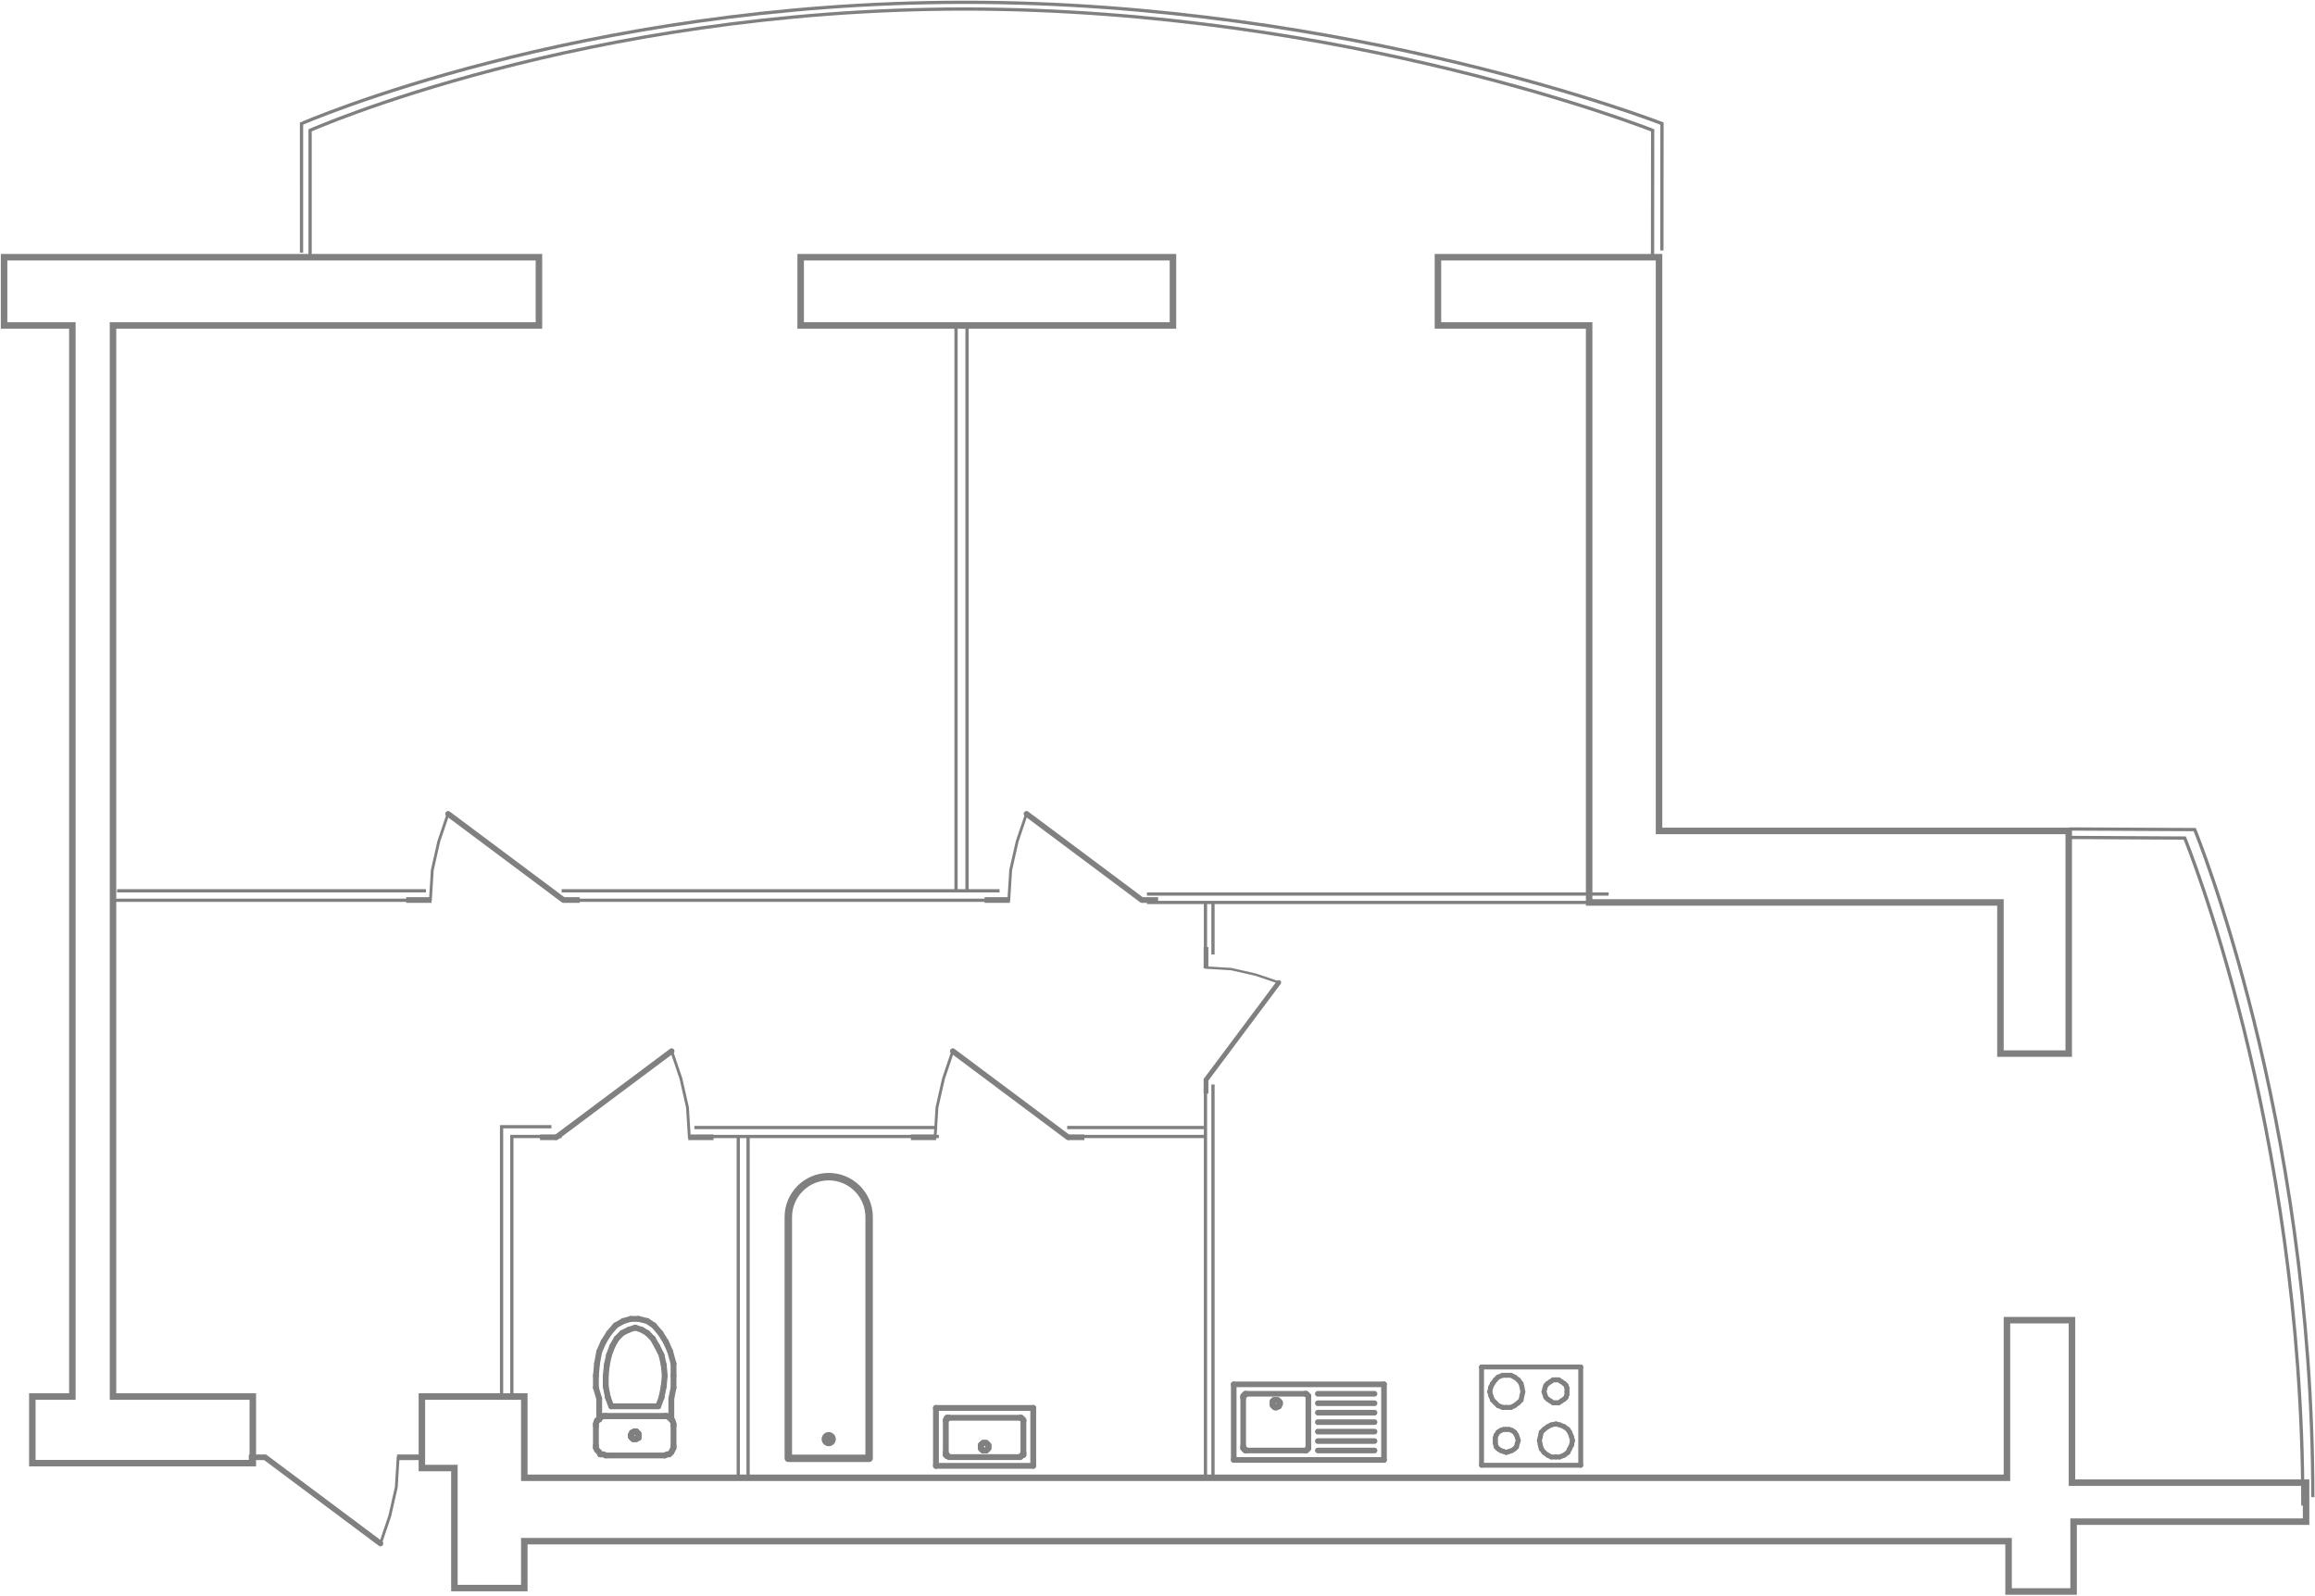 <?xml version="1.0" encoding="utf-8"?>
<!-- Generator: Adobe Illustrator 15.0.2, SVG Export Plug-In  -->
<!DOCTYPE svg PUBLIC "-//W3C//DTD SVG 1.1//EN" "http://www.w3.org/Graphics/SVG/1.1/DTD/svg11.dtd">
<svg version="1.1"
	 xmlns="http://www.w3.org/2000/svg" xmlns:xlink="http://www.w3.org/1999/xlink" xmlns:a="http://ns.adobe.com/AdobeSVGViewerExtensions/3.0/"
	 x="0px" y="0px" width="712px" height="491px" viewBox="0 0 712 491" enable-background="new 0 0 712 491" xml:space="preserve">
<defs>
</defs>
<path fill="none" stroke="#808080" stroke-width="0.866" stroke-linecap="round" stroke-linejoin="round" stroke-miterlimit="10" d="
	M122.454,448.326l-0.573,9.209 M121.881,457.535l-2.001,8.838 M119.88,466.373l-2.863,8.469"/>
<line fill="none" stroke="#808080" stroke-width="1.731" stroke-linecap="round" stroke-linejoin="round" stroke-miterlimit="10" x1="117.017" y1="474.842" x2="81.543" y2="448.326"/>
<line fill="none" stroke="#808080" stroke-width="1.731" stroke-linejoin="round" stroke-miterlimit="10" x1="81.544" y1="448.328" x2="76.532" y2="448.328"/>
<line fill="none" stroke="#808080" stroke-width="1.731" stroke-linejoin="round" stroke-miterlimit="10" x1="129.901" y1="448.328" x2="122.121" y2="448.328"/>
<path fill="none" stroke="#808080" stroke-width="0.866" stroke-linecap="round" stroke-linejoin="round" stroke-miterlimit="10" d="
	M132.38,276.887l0.573-9.21 M132.953,267.677l2.001-8.837 M134.954,258.84l2.863-8.469"/>
<line fill="none" stroke="#808080" stroke-width="1.731" stroke-linecap="round" stroke-linejoin="round" stroke-miterlimit="10" x1="137.817" y1="250.371" x2="173.291" y2="276.887"/>
<line fill="none" stroke="#808080" stroke-width="1.731" stroke-linejoin="round" stroke-miterlimit="10" x1="173.29" y1="276.883" x2="178.302" y2="276.883"/>
<line fill="none" stroke="#808080" stroke-width="1.731" stroke-linejoin="round" stroke-miterlimit="10" x1="124.933" y1="276.883" x2="132.713" y2="276.883"/>
<path fill="none" stroke="#808080" stroke-width="0.866" stroke-linecap="round" stroke-linejoin="round" stroke-miterlimit="10" d="
	M310.271,276.887l0.573-9.21 M310.845,267.677l2.001-8.837 M312.846,258.84l2.863-8.469"/>
<line fill="none" stroke="#808080" stroke-width="1.731" stroke-linecap="round" stroke-linejoin="round" stroke-miterlimit="10" x1="315.709" y1="250.371" x2="351.182" y2="276.887"/>
<line fill="none" stroke="#808080" stroke-width="1.731" stroke-linejoin="round" stroke-miterlimit="10" x1="351.182" y1="276.883" x2="356.193" y2="276.883"/>
<line fill="none" stroke="#808080" stroke-width="1.731" stroke-linejoin="round" stroke-miterlimit="10" x1="302.824" y1="276.883" x2="310.605" y2="276.883"/>
<path fill="none" stroke="#808080" stroke-width="0.731" stroke-linecap="round" stroke-linejoin="round" stroke-miterlimit="10" d="
	M370.914,297.656l7.775,0.482 M378.689,298.139l7.461,1.689 M386.15,299.828l7.149,2.418"/>
<line fill="none" stroke="#808080" stroke-width="1.462" stroke-linecap="round" stroke-linejoin="round" stroke-miterlimit="10" x1="393.3" y1="302.246" x2="370.914" y2="332.193"/>
<line fill="none" stroke="#808080" stroke-width="1.462" stroke-linejoin="round" stroke-miterlimit="10" x1="370.917" y1="332.193" x2="370.917" y2="336.426"/>
<line fill="none" stroke="#808080" stroke-width="1.462" stroke-linejoin="round" stroke-miterlimit="10" x1="370.917" y1="291.368" x2="370.917" y2="297.938"/>
<path fill="none" stroke="#808080" stroke-width="0.866" stroke-linecap="round" stroke-linejoin="round" stroke-miterlimit="10" d="
	M287.6,349.889l0.573-9.21 M288.173,340.679l2.001-8.837 M290.174,331.842l2.863-8.469"/>
<line fill="none" stroke="#808080" stroke-width="1.731" stroke-linecap="round" stroke-linejoin="round" stroke-miterlimit="10" x1="293.037" y1="323.373" x2="328.51" y2="349.889"/>
<line fill="none" stroke="#808080" stroke-width="1.731" stroke-linejoin="round" stroke-miterlimit="10" x1="328.51" y1="349.885" x2="333.522" y2="349.885"/>
<line fill="none" stroke="#808080" stroke-width="1.731" stroke-linejoin="round" stroke-miterlimit="10" x1="280.152" y1="349.885" x2="287.933" y2="349.885"/>
<path fill="none" stroke="#808080" stroke-width="0.866" stroke-linecap="round" stroke-linejoin="round" stroke-miterlimit="10" d="
	M211.437,340.679l0.573,9.21 M209.435,331.842l2.001,8.837 M206.572,323.373l2.863,8.469"/>
<line fill="none" stroke="#808080" stroke-width="1.731" stroke-linecap="round" stroke-linejoin="round" stroke-miterlimit="10" x1="206.572" y1="323.373" x2="171.099" y2="349.889"/>
<line fill="none" stroke="#808080" stroke-width="1.731" stroke-linejoin="round" stroke-miterlimit="10" x1="171.1" y1="349.885" x2="166.087" y2="349.885"/>
<line fill="none" stroke="#808080" stroke-width="1.731" stroke-linejoin="round" stroke-miterlimit="10" x1="219.457" y1="349.885" x2="211.676" y2="349.885"/>
<line fill="none" stroke="#808080" stroke-miterlimit="10" x1="297.42" y1="100.129" x2="297.42" y2="273.96"/>
<line fill="none" stroke="#808080" stroke-miterlimit="10" x1="294.038" y1="100.129" x2="294.038" y2="273.96"/>
<line fill="none" stroke="#808080" stroke-miterlimit="10" x1="307.42" y1="276.962" x2="172.753" y2="276.962"/>
<line fill="none" stroke="#808080" stroke-miterlimit="10" x1="307.42" y1="274.042" x2="172.753" y2="274.042"/>
<line fill="none" stroke="#808080" stroke-miterlimit="10" x1="129.754" y1="276.962" x2="34.754" y2="276.962"/>
<line fill="none" stroke="#808080" stroke-miterlimit="10" x1="131.004" y1="274.042" x2="36.004" y2="274.042"/>
<g>
	<defs>
		<rect id="SVGID_1_" width="711.969" height="490.781"/>
	</defs>
	<clipPath id="SVGID_2_">
		<use xlink:href="#SVGID_1_"  overflow="visible"/>
	</clipPath>
	<path clip-path="url(#SVGID_2_)" fill="none" stroke="#808080" stroke-miterlimit="10" d="M508.252,79.129l0.041-39.029
		c0,0-94.173-37.324-211.56-37.324C179.342,2.776,95.371,40.1,95.371,40.1l0.002,39.675"/>
	<path clip-path="url(#SVGID_2_)" fill="none" stroke="#808080" stroke-width="1.007" stroke-miterlimit="10" d="M511.125,77.057
		l0.041-39.029c0,0-95.429-37.324-214.382-37.324c-118.958,0-204.049,37.324-204.049,37.324l0.002,39.676"/>
	
		<line clip-path="url(#SVGID_2_)" fill="none" stroke="#808080" stroke-miterlimit="10" x1="494.76" y1="277.629" x2="352.76" y2="277.629"/>
	
		<line clip-path="url(#SVGID_2_)" fill="none" stroke="#808080" stroke-miterlimit="10" x1="494.76" y1="275.042" x2="352.76" y2="275.042"/>
	
		<line clip-path="url(#SVGID_2_)" fill="none" stroke="#808080" stroke-miterlimit="10" x1="370.754" y1="277.629" x2="370.754" y2="293.629"/>
	
		<line clip-path="url(#SVGID_2_)" fill="none" stroke="#808080" stroke-miterlimit="10" x1="373.063" y1="277.629" x2="373.063" y2="293.629"/>
	
		<line clip-path="url(#SVGID_2_)" fill="none" stroke="#808080" stroke-miterlimit="10" x1="370.754" y1="333.629" x2="370.754" y2="454.629"/>
	
		<line clip-path="url(#SVGID_2_)" fill="none" stroke="#808080" stroke-miterlimit="10" x1="373.063" y1="333.629" x2="373.063" y2="454.629"/>
	
		<line clip-path="url(#SVGID_2_)" fill="none" stroke="#808080" stroke-miterlimit="10" x1="370.754" y1="349.629" x2="328.754" y2="349.629"/>
	
		<line clip-path="url(#SVGID_2_)" fill="none" stroke="#808080" stroke-miterlimit="10" x1="288.754" y1="349.629" x2="214.087" y2="349.629"/>
	
		<line clip-path="url(#SVGID_2_)" fill="none" stroke="#808080" stroke-miterlimit="10" x1="370.23" y1="346.875" x2="328.23" y2="346.875"/>
	
		<line clip-path="url(#SVGID_2_)" fill="none" stroke="#808080" stroke-miterlimit="10" x1="288.23" y1="346.875" x2="213.563" y2="346.875"/>
	
		<line clip-path="url(#SVGID_2_)" fill="none" stroke="#808080" stroke-miterlimit="10" x1="230.087" y1="349.629" x2="230.087" y2="454.629"/>
	
		<line clip-path="url(#SVGID_2_)" fill="none" stroke="#808080" stroke-miterlimit="10" x1="227.063" y1="349.629" x2="227.063" y2="454.629"/>
	<polyline clip-path="url(#SVGID_2_)" fill="none" stroke="#808080" stroke-miterlimit="10" points="172.753,349.629 
		157.42,349.629 157.42,429.629 	"/>
	<polyline clip-path="url(#SVGID_2_)" fill="none" stroke="#808080" stroke-miterlimit="10" points="169.595,346.627 
		154.262,346.627 154.262,428.628 	"/>
	<path clip-path="url(#SVGID_2_)" fill="none" stroke="#808080" stroke-miterlimit="10" d="M708.253,463.186
		c0-117.393-36.323-205.367-36.323-205.367l-35.676-0.188"/>
	<path clip-path="url(#SVGID_2_)" fill="none" stroke="#808080" stroke-miterlimit="10" d="M711.333,460.583
		c0-117.393-36.323-205.366-36.323-205.366l-38.679-0.189"/>
	<polygon clip-path="url(#SVGID_2_)" fill="none" stroke="#808080" stroke-width="2" stroke-miterlimit="10" points="
		161.254,488.553 139.754,488.553 139.754,451.629 129.754,451.629 129.754,429.629 161.254,429.629 161.254,454.629 
		617.254,454.629 617.254,406.129 637.254,406.129 637.254,456.129 709.254,456.129 709.254,468.129 637.754,468.129 
		637.754,489.611 617.754,489.611 617.754,474.129 161.255,474.129 	"/>
	<polygon clip-path="url(#SVGID_2_)" fill="none" stroke="#808080" stroke-width="2" stroke-miterlimit="10" points="
		636.254,324.129 636.254,255.629 510.254,255.629 510.254,79.129 442.254,79.129 442.254,100.129 488.754,100.129 488.754,277.629 
		615.254,277.629 615.254,324.129 	"/>
	
		<rect x="246.254" y="79.129" clip-path="url(#SVGID_2_)" fill="none" stroke="#808080" stroke-width="2" stroke-miterlimit="10" width="114.5" height="21"/>
	<polygon clip-path="url(#SVGID_2_)" fill="none" stroke="#808080" stroke-width="2" stroke-miterlimit="10" points="
		165.754,79.129 165.754,100.129 34.754,100.129 34.754,429.629 77.754,429.629 77.754,450.129 9.944,450.129 9.944,429.629 
		22.254,429.629 22.254,100.129 1.254,100.129 1.254,79.129 	"/>
	
		<line clip-path="url(#SVGID_2_)" fill="none" stroke="#808080" stroke-width="1.793" stroke-linecap="round" stroke-linejoin="round" stroke-miterlimit="10" x1="303.999" y1="445.243" x2="303.999" y2="444.903"/>
	
		<line clip-path="url(#SVGID_2_)" fill="none" stroke="#808080" stroke-width="1.793" stroke-linecap="round" stroke-linejoin="round" stroke-miterlimit="10" x1="303.999" y1="444.903" x2="303.999" y2="444.57"/>
	
		<line clip-path="url(#SVGID_2_)" fill="none" stroke="#808080" stroke-width="1.793" stroke-linecap="round" stroke-linejoin="round" stroke-miterlimit="10" x1="303.999" y1="444.57" x2="303.665" y2="444.23"/>
	
		<line clip-path="url(#SVGID_2_)" fill="none" stroke="#808080" stroke-width="1.793" stroke-linecap="round" stroke-linejoin="round" stroke-miterlimit="10" x1="303.665" y1="444.23" x2="303.327" y2="443.897"/>
	
		<line clip-path="url(#SVGID_2_)" fill="none" stroke="#808080" stroke-width="1.793" stroke-linecap="round" stroke-linejoin="round" stroke-miterlimit="10" x1="303.327" y1="443.897" x2="302.991" y2="443.897"/>
	
		<line clip-path="url(#SVGID_2_)" fill="none" stroke="#808080" stroke-width="1.793" stroke-linecap="round" stroke-linejoin="round" stroke-miterlimit="10" x1="302.991" y1="443.897" x2="302.655" y2="443.897"/>
	
		<line clip-path="url(#SVGID_2_)" fill="none" stroke="#808080" stroke-width="1.793" stroke-linecap="round" stroke-linejoin="round" stroke-miterlimit="10" x1="302.655" y1="443.897" x2="302.319" y2="443.897"/>
	
		<line clip-path="url(#SVGID_2_)" fill="none" stroke="#808080" stroke-width="1.793" stroke-linecap="round" stroke-linejoin="round" stroke-miterlimit="10" x1="302.319" y1="443.897" x2="301.983" y2="444.23"/>
	
		<line clip-path="url(#SVGID_2_)" fill="none" stroke="#808080" stroke-width="1.793" stroke-linecap="round" stroke-linejoin="round" stroke-miterlimit="10" x1="301.983" y1="444.23" x2="301.647" y2="444.57"/>
	
		<line clip-path="url(#SVGID_2_)" fill="none" stroke="#808080" stroke-width="1.793" stroke-linecap="round" stroke-linejoin="round" stroke-miterlimit="10" x1="301.647" y1="444.57" x2="301.647" y2="444.903"/>
	
		<line clip-path="url(#SVGID_2_)" fill="none" stroke="#808080" stroke-width="1.793" stroke-linecap="round" stroke-linejoin="round" stroke-miterlimit="10" x1="301.647" y1="444.903" x2="301.647" y2="445.243"/>
	
		<line clip-path="url(#SVGID_2_)" fill="none" stroke="#808080" stroke-width="1.793" stroke-linecap="round" stroke-linejoin="round" stroke-miterlimit="10" x1="301.647" y1="445.243" x2="301.647" y2="445.577"/>
	
		<line clip-path="url(#SVGID_2_)" fill="none" stroke="#808080" stroke-width="1.793" stroke-linecap="round" stroke-linejoin="round" stroke-miterlimit="10" x1="301.647" y1="445.577" x2="301.983" y2="445.91"/>
	
		<line clip-path="url(#SVGID_2_)" fill="none" stroke="#808080" stroke-width="1.793" stroke-linecap="round" stroke-linejoin="round" stroke-miterlimit="10" x1="301.983" y1="445.91" x2="302.319" y2="446.25"/>
	
		<line clip-path="url(#SVGID_2_)" fill="none" stroke="#808080" stroke-width="1.793" stroke-linecap="round" stroke-linejoin="round" stroke-miterlimit="10" x1="302.319" y1="446.25" x2="302.655" y2="446.25"/>
	
		<line clip-path="url(#SVGID_2_)" fill="none" stroke="#808080" stroke-width="1.793" stroke-linecap="round" stroke-linejoin="round" stroke-miterlimit="10" x1="302.655" y1="446.25" x2="302.991" y2="446.25"/>
	
		<line clip-path="url(#SVGID_2_)" fill="none" stroke="#808080" stroke-width="1.793" stroke-linecap="round" stroke-linejoin="round" stroke-miterlimit="10" x1="302.991" y1="446.25" x2="303.327" y2="446.25"/>
	
		<line clip-path="url(#SVGID_2_)" fill="none" stroke="#808080" stroke-width="1.793" stroke-linecap="round" stroke-linejoin="round" stroke-miterlimit="10" x1="303.327" y1="446.25" x2="303.665" y2="445.91"/>
	
		<line clip-path="url(#SVGID_2_)" fill="none" stroke="#808080" stroke-width="1.793" stroke-linecap="round" stroke-linejoin="round" stroke-miterlimit="10" x1="303.665" y1="445.91" x2="303.999" y2="445.577"/>
	
		<line clip-path="url(#SVGID_2_)" fill="none" stroke="#808080" stroke-width="1.793" stroke-linecap="round" stroke-linejoin="round" stroke-miterlimit="10" x1="303.999" y1="445.577" x2="303.999" y2="445.243"/>
	
		<line clip-path="url(#SVGID_2_)" fill="none" stroke="#808080" stroke-width="1.793" stroke-linecap="round" stroke-linejoin="round" stroke-miterlimit="10" x1="313.751" y1="448.263" x2="314.085" y2="447.93"/>
	
		<line clip-path="url(#SVGID_2_)" fill="none" stroke="#808080" stroke-width="1.793" stroke-linecap="round" stroke-linejoin="round" stroke-miterlimit="10" x1="314.085" y1="447.93" x2="314.422" y2="447.596"/>
	
		<line clip-path="url(#SVGID_2_)" fill="none" stroke="#808080" stroke-width="1.793" stroke-linecap="round" stroke-linejoin="round" stroke-miterlimit="10" x1="314.422" y1="447.596" x2="314.759" y2="447.596"/>
	
		<line clip-path="url(#SVGID_2_)" fill="none" stroke="#808080" stroke-width="1.793" stroke-linecap="round" stroke-linejoin="round" stroke-miterlimit="10" x1="314.759" y1="447.596" x2="314.759" y2="447.256"/>
	
		<line clip-path="url(#SVGID_2_)" fill="none" stroke="#808080" stroke-width="1.793" stroke-linecap="round" stroke-linejoin="round" stroke-miterlimit="10" x1="314.759" y1="447.256" x2="314.759" y2="446.923"/>
	
		<line clip-path="url(#SVGID_2_)" fill="none" stroke="#808080" stroke-width="1.793" stroke-linecap="round" stroke-linejoin="round" stroke-miterlimit="10" x1="314.759" y1="446.923" x2="314.759" y2="437.172"/>
	
		<line clip-path="url(#SVGID_2_)" fill="none" stroke="#808080" stroke-width="1.793" stroke-linecap="round" stroke-linejoin="round" stroke-miterlimit="10" x1="314.759" y1="437.172" x2="314.759" y2="436.836"/>
	
		<line clip-path="url(#SVGID_2_)" fill="none" stroke="#808080" stroke-width="1.793" stroke-linecap="round" stroke-linejoin="round" stroke-miterlimit="10" x1="314.759" y1="436.836" x2="314.422" y2="436.499"/>
	
		<line clip-path="url(#SVGID_2_)" fill="none" stroke="#808080" stroke-width="1.793" stroke-linecap="round" stroke-linejoin="round" stroke-miterlimit="10" x1="314.422" y1="436.499" x2="314.085" y2="436.163"/>
	
		<line clip-path="url(#SVGID_2_)" fill="none" stroke="#808080" stroke-width="1.793" stroke-linecap="round" stroke-linejoin="round" stroke-miterlimit="10" x1="314.085" y1="436.163" x2="313.751" y2="436.163"/>
	
		<line clip-path="url(#SVGID_2_)" fill="none" stroke="#808080" stroke-width="1.793" stroke-linecap="round" stroke-linejoin="round" stroke-miterlimit="10" x1="313.751" y1="436.163" x2="291.897" y2="436.163"/>
	
		<line clip-path="url(#SVGID_2_)" fill="none" stroke="#808080" stroke-width="1.793" stroke-linecap="round" stroke-linejoin="round" stroke-miterlimit="10" x1="291.897" y1="436.163" x2="291.562" y2="436.163"/>
	
		<line clip-path="url(#SVGID_2_)" fill="none" stroke="#808080" stroke-width="1.793" stroke-linecap="round" stroke-linejoin="round" stroke-miterlimit="10" x1="291.562" y1="436.163" x2="291.226" y2="436.163"/>
	
		<line clip-path="url(#SVGID_2_)" fill="none" stroke="#808080" stroke-width="1.793" stroke-linecap="round" stroke-linejoin="round" stroke-miterlimit="10" x1="291.226" y1="436.163" x2="291.226" y2="436.499"/>
	
		<line clip-path="url(#SVGID_2_)" fill="none" stroke="#808080" stroke-width="1.793" stroke-linecap="round" stroke-linejoin="round" stroke-miterlimit="10" x1="291.226" y1="436.499" x2="290.89" y2="436.836"/>
	
		<line clip-path="url(#SVGID_2_)" fill="none" stroke="#808080" stroke-width="1.793" stroke-linecap="round" stroke-linejoin="round" stroke-miterlimit="10" x1="290.89" y1="436.836" x2="290.89" y2="437.172"/>
	
		<line clip-path="url(#SVGID_2_)" fill="none" stroke="#808080" stroke-width="1.793" stroke-linecap="round" stroke-linejoin="round" stroke-miterlimit="10" x1="290.89" y1="437.172" x2="290.89" y2="446.923"/>
	
		<line clip-path="url(#SVGID_2_)" fill="none" stroke="#808080" stroke-width="1.793" stroke-linecap="round" stroke-linejoin="round" stroke-miterlimit="10" x1="290.89" y1="446.923" x2="290.89" y2="447.256"/>
	
		<line clip-path="url(#SVGID_2_)" fill="none" stroke="#808080" stroke-width="1.793" stroke-linecap="round" stroke-linejoin="round" stroke-miterlimit="10" x1="290.89" y1="447.256" x2="290.89" y2="447.596"/>
	
		<line clip-path="url(#SVGID_2_)" fill="none" stroke="#808080" stroke-width="1.793" stroke-linecap="round" stroke-linejoin="round" stroke-miterlimit="10" x1="290.89" y1="447.596" x2="291.226" y2="447.596"/>
	
		<line clip-path="url(#SVGID_2_)" fill="none" stroke="#808080" stroke-width="1.793" stroke-linecap="round" stroke-linejoin="round" stroke-miterlimit="10" x1="291.226" y1="447.596" x2="291.226" y2="447.93"/>
	
		<line clip-path="url(#SVGID_2_)" fill="none" stroke="#808080" stroke-width="1.793" stroke-linecap="round" stroke-linejoin="round" stroke-miterlimit="10" x1="291.226" y1="447.93" x2="291.562" y2="447.93"/>
	
		<line clip-path="url(#SVGID_2_)" fill="none" stroke="#808080" stroke-width="1.793" stroke-linecap="round" stroke-linejoin="round" stroke-miterlimit="10" x1="291.562" y1="447.93" x2="291.897" y2="448.263"/>
	
		<line clip-path="url(#SVGID_2_)" fill="none" stroke="#808080" stroke-width="1.793" stroke-linecap="round" stroke-linejoin="round" stroke-miterlimit="10" x1="291.897" y1="448.263" x2="313.751" y2="448.263"/>
	
		<line clip-path="url(#SVGID_2_)" fill="none" stroke="#808080" stroke-width="1.793" stroke-linecap="round" stroke-linejoin="round" stroke-miterlimit="10" x1="287.863" y1="450.956" x2="317.784" y2="450.956"/>
	
		<line clip-path="url(#SVGID_2_)" fill="none" stroke="#808080" stroke-width="1.793" stroke-linecap="round" stroke-linejoin="round" stroke-miterlimit="10" x1="317.784" y1="450.956" x2="317.784" y2="433.138"/>
	
		<line clip-path="url(#SVGID_2_)" fill="none" stroke="#808080" stroke-width="1.793" stroke-linecap="round" stroke-linejoin="round" stroke-miterlimit="10" x1="317.784" y1="433.138" x2="287.863" y2="433.138"/>
	
		<line clip-path="url(#SVGID_2_)" fill="none" stroke="#808080" stroke-width="1.793" stroke-linecap="round" stroke-linejoin="round" stroke-miterlimit="10" x1="287.863" y1="433.138" x2="287.863" y2="450.956"/>
	
		<line clip-path="url(#SVGID_2_)" fill="none" stroke="#808080" stroke-width="1.793" stroke-linecap="round" stroke-linejoin="round" stroke-miterlimit="10" x1="196.391" y1="441.712" x2="196.391" y2="442.048"/>
	
		<line clip-path="url(#SVGID_2_)" fill="none" stroke="#808080" stroke-width="1.793" stroke-linecap="round" stroke-linejoin="round" stroke-miterlimit="10" x1="196.391" y1="442.048" x2="196.391" y2="442.385"/>
	
		<line clip-path="url(#SVGID_2_)" fill="none" stroke="#808080" stroke-width="1.793" stroke-linecap="round" stroke-linejoin="round" stroke-miterlimit="10" x1="196.391" y1="442.385" x2="196.053" y2="442.385"/>
	
		<line clip-path="url(#SVGID_2_)" fill="none" stroke="#808080" stroke-width="1.793" stroke-linecap="round" stroke-linejoin="round" stroke-miterlimit="10" x1="196.053" y1="442.385" x2="195.719" y2="442.722"/>
	
		<line clip-path="url(#SVGID_2_)" fill="none" stroke="#808080" stroke-width="1.793" stroke-linecap="round" stroke-linejoin="round" stroke-miterlimit="10" x1="195.719" y1="442.722" x2="195.381" y2="442.722"/>
	
		<line clip-path="url(#SVGID_2_)" fill="none" stroke="#808080" stroke-width="1.793" stroke-linecap="round" stroke-linejoin="round" stroke-miterlimit="10" x1="195.381" y1="442.722" x2="195.045" y2="442.722"/>
	
		<line clip-path="url(#SVGID_2_)" fill="none" stroke="#808080" stroke-width="1.793" stroke-linecap="round" stroke-linejoin="round" stroke-miterlimit="10" x1="195.045" y1="442.722" x2="194.711" y2="442.722"/>
	
		<line clip-path="url(#SVGID_2_)" fill="none" stroke="#808080" stroke-width="1.793" stroke-linecap="round" stroke-linejoin="round" stroke-miterlimit="10" x1="194.711" y1="442.722" x2="194.373" y2="442.385"/>
	
		<line clip-path="url(#SVGID_2_)" fill="none" stroke="#808080" stroke-width="1.793" stroke-linecap="round" stroke-linejoin="round" stroke-miterlimit="10" x1="194.373" y1="442.385" x2="194.037" y2="442.048"/>
	
		<line clip-path="url(#SVGID_2_)" fill="none" stroke="#808080" stroke-width="1.793" stroke-linecap="round" stroke-linejoin="round" stroke-miterlimit="10" x1="194.037" y1="442.048" x2="194.037" y2="441.712"/>
	
		<line clip-path="url(#SVGID_2_)" fill="none" stroke="#808080" stroke-width="1.793" stroke-linecap="round" stroke-linejoin="round" stroke-miterlimit="10" x1="194.037" y1="441.712" x2="194.037" y2="441.377"/>
	
		<line clip-path="url(#SVGID_2_)" fill="none" stroke="#808080" stroke-width="1.793" stroke-linecap="round" stroke-linejoin="round" stroke-miterlimit="10" x1="194.037" y1="441.377" x2="194.373" y2="441.04"/>
	
		<line clip-path="url(#SVGID_2_)" fill="none" stroke="#808080" stroke-width="1.793" stroke-linecap="round" stroke-linejoin="round" stroke-miterlimit="10" x1="194.373" y1="441.04" x2="194.373" y2="440.704"/>
	
		<line clip-path="url(#SVGID_2_)" fill="none" stroke="#808080" stroke-width="1.793" stroke-linecap="round" stroke-linejoin="round" stroke-miterlimit="10" x1="194.373" y1="440.704" x2="194.711" y2="440.704"/>
	
		<line clip-path="url(#SVGID_2_)" fill="none" stroke="#808080" stroke-width="1.793" stroke-linecap="round" stroke-linejoin="round" stroke-miterlimit="10" x1="194.711" y1="440.704" x2="195.045" y2="440.367"/>
	
		<line clip-path="url(#SVGID_2_)" fill="none" stroke="#808080" stroke-width="1.793" stroke-linecap="round" stroke-linejoin="round" stroke-miterlimit="10" x1="195.045" y1="440.367" x2="195.381" y2="440.367"/>
	
		<line clip-path="url(#SVGID_2_)" fill="none" stroke="#808080" stroke-width="1.793" stroke-linecap="round" stroke-linejoin="round" stroke-miterlimit="10" x1="195.381" y1="440.367" x2="195.719" y2="440.367"/>
	
		<line clip-path="url(#SVGID_2_)" fill="none" stroke="#808080" stroke-width="1.793" stroke-linecap="round" stroke-linejoin="round" stroke-miterlimit="10" x1="195.719" y1="440.367" x2="195.719" y2="440.704"/>
	
		<line clip-path="url(#SVGID_2_)" fill="none" stroke="#808080" stroke-width="1.793" stroke-linecap="round" stroke-linejoin="round" stroke-miterlimit="10" x1="195.719" y1="440.704" x2="196.053" y2="440.704"/>
	
		<line clip-path="url(#SVGID_2_)" fill="none" stroke="#808080" stroke-width="1.793" stroke-linecap="round" stroke-linejoin="round" stroke-miterlimit="10" x1="196.053" y1="440.704" x2="196.391" y2="441.04"/>
	
		<line clip-path="url(#SVGID_2_)" fill="none" stroke="#808080" stroke-width="1.793" stroke-linecap="round" stroke-linejoin="round" stroke-miterlimit="10" x1="196.391" y1="441.04" x2="196.391" y2="441.377"/>
	
		<line clip-path="url(#SVGID_2_)" fill="none" stroke="#808080" stroke-width="1.793" stroke-linecap="round" stroke-linejoin="round" stroke-miterlimit="10" x1="196.391" y1="441.377" x2="196.391" y2="441.712"/>
	
		<line clip-path="url(#SVGID_2_)" fill="none" stroke="#808080" stroke-width="1.793" stroke-linecap="round" stroke-linejoin="round" stroke-miterlimit="10" x1="187.984" y1="432.636" x2="186.977" y2="429.946"/>
	
		<line clip-path="url(#SVGID_2_)" fill="none" stroke="#808080" stroke-width="1.793" stroke-linecap="round" stroke-linejoin="round" stroke-miterlimit="10" x1="186.977" y1="429.946" x2="186.305" y2="426.584"/>
	
		<line clip-path="url(#SVGID_2_)" fill="none" stroke="#808080" stroke-width="1.793" stroke-linecap="round" stroke-linejoin="round" stroke-miterlimit="10" x1="186.305" y1="426.584" x2="186.305" y2="423.223"/>
	
		<line clip-path="url(#SVGID_2_)" fill="none" stroke="#808080" stroke-width="1.793" stroke-linecap="round" stroke-linejoin="round" stroke-miterlimit="10" x1="186.305" y1="423.223" x2="186.641" y2="419.86"/>
	
		<line clip-path="url(#SVGID_2_)" fill="none" stroke="#808080" stroke-width="1.793" stroke-linecap="round" stroke-linejoin="round" stroke-miterlimit="10" x1="186.641" y1="419.86" x2="187.314" y2="416.835"/>
	
		<line clip-path="url(#SVGID_2_)" fill="none" stroke="#808080" stroke-width="1.793" stroke-linecap="round" stroke-linejoin="round" stroke-miterlimit="10" x1="187.314" y1="416.835" x2="188.322" y2="414.146"/>
	
		<line clip-path="url(#SVGID_2_)" fill="none" stroke="#808080" stroke-width="1.793" stroke-linecap="round" stroke-linejoin="round" stroke-miterlimit="10" x1="188.322" y1="414.146" x2="189.667" y2="411.791"/>
	
		<line clip-path="url(#SVGID_2_)" fill="none" stroke="#808080" stroke-width="1.793" stroke-linecap="round" stroke-linejoin="round" stroke-miterlimit="10" x1="189.666" y1="411.792" x2="191.348" y2="410.11"/>
	
		<line clip-path="url(#SVGID_2_)" fill="none" stroke="#808080" stroke-width="1.793" stroke-linecap="round" stroke-linejoin="round" stroke-miterlimit="10" x1="191.348" y1="410.11" x2="193.364" y2="409.103"/>
	
		<line clip-path="url(#SVGID_2_)" fill="none" stroke="#808080" stroke-width="1.793" stroke-linecap="round" stroke-linejoin="round" stroke-miterlimit="10" x1="193.363" y1="409.103" x2="195.381" y2="408.431"/>
	
		<line clip-path="url(#SVGID_2_)" fill="none" stroke="#808080" stroke-width="1.793" stroke-linecap="round" stroke-linejoin="round" stroke-miterlimit="10" x1="195.381" y1="408.431" x2="197.399" y2="409.103"/>
	
		<line clip-path="url(#SVGID_2_)" fill="none" stroke="#808080" stroke-width="1.793" stroke-linecap="round" stroke-linejoin="round" stroke-miterlimit="10" x1="197.398" y1="409.103" x2="199.079" y2="410.11"/>
	
		<line clip-path="url(#SVGID_2_)" fill="none" stroke="#808080" stroke-width="1.793" stroke-linecap="round" stroke-linejoin="round" stroke-miterlimit="10" x1="199.078" y1="410.11" x2="200.76" y2="411.792"/>
	
		<line clip-path="url(#SVGID_2_)" fill="none" stroke="#808080" stroke-width="1.793" stroke-linecap="round" stroke-linejoin="round" stroke-miterlimit="10" x1="200.76" y1="411.792" x2="202.106" y2="414.146"/>
	
		<line clip-path="url(#SVGID_2_)" fill="none" stroke="#808080" stroke-width="1.793" stroke-linecap="round" stroke-linejoin="round" stroke-miterlimit="10" x1="202.105" y1="414.146" x2="203.45" y2="416.834"/>
	
		<line clip-path="url(#SVGID_2_)" fill="none" stroke="#808080" stroke-width="1.793" stroke-linecap="round" stroke-linejoin="round" stroke-miterlimit="10" x1="203.449" y1="416.835" x2="204.123" y2="419.86"/>
	
		<line clip-path="url(#SVGID_2_)" fill="none" stroke="#808080" stroke-width="1.793" stroke-linecap="round" stroke-linejoin="round" stroke-miterlimit="10" x1="204.123" y1="419.86" x2="204.459" y2="423.223"/>
	
		<line clip-path="url(#SVGID_2_)" fill="none" stroke="#808080" stroke-width="1.793" stroke-linecap="round" stroke-linejoin="round" stroke-miterlimit="10" x1="204.459" y1="423.223" x2="204.123" y2="426.584"/>
	
		<line clip-path="url(#SVGID_2_)" fill="none" stroke="#808080" stroke-width="1.793" stroke-linecap="round" stroke-linejoin="round" stroke-miterlimit="10" x1="204.123" y1="426.584" x2="203.449" y2="429.946"/>
	
		<line clip-path="url(#SVGID_2_)" fill="none" stroke="#808080" stroke-width="1.793" stroke-linecap="round" stroke-linejoin="round" stroke-miterlimit="10" x1="203.449" y1="429.946" x2="202.441" y2="432.636"/>
	
		<line clip-path="url(#SVGID_2_)" fill="none" stroke="#808080" stroke-width="1.793" stroke-linecap="round" stroke-linejoin="round" stroke-miterlimit="10" x1="202.441" y1="432.636" x2="187.984" y2="432.636"/>
	
		<line clip-path="url(#SVGID_2_)" fill="none" stroke="#808080" stroke-width="1.793" stroke-linecap="round" stroke-linejoin="round" stroke-miterlimit="10" x1="204.459" y1="435.661" x2="186.305" y2="435.661"/>
	
		<line clip-path="url(#SVGID_2_)" fill="none" stroke="#808080" stroke-width="1.793" stroke-linecap="round" stroke-linejoin="round" stroke-miterlimit="10" x1="186.305" y1="435.661" x2="185.633" y2="435.661"/>
	
		<line clip-path="url(#SVGID_2_)" fill="none" stroke="#808080" stroke-width="1.793" stroke-linecap="round" stroke-linejoin="round" stroke-miterlimit="10" x1="185.633" y1="435.661" x2="184.623" y2="435.997"/>
	
		<line clip-path="url(#SVGID_2_)" fill="none" stroke="#808080" stroke-width="1.793" stroke-linecap="round" stroke-linejoin="round" stroke-miterlimit="10" x1="184.623" y1="435.997" x2="184.287" y2="436.669"/>
	
		<line clip-path="url(#SVGID_2_)" fill="none" stroke="#808080" stroke-width="1.793" stroke-linecap="round" stroke-linejoin="round" stroke-miterlimit="10" x1="184.287" y1="436.669" x2="184.287" y2="430.281"/>
	
		<line clip-path="url(#SVGID_2_)" fill="none" stroke="#808080" stroke-width="1.793" stroke-linecap="round" stroke-linejoin="round" stroke-miterlimit="10" x1="184.287" y1="430.282" x2="183.279" y2="426.921"/>
	
		<line clip-path="url(#SVGID_2_)" fill="none" stroke="#808080" stroke-width="1.793" stroke-linecap="round" stroke-linejoin="round" stroke-miterlimit="10" x1="183.279" y1="426.921" x2="183.279" y2="423.223"/>
	
		<line clip-path="url(#SVGID_2_)" fill="none" stroke="#808080" stroke-width="1.793" stroke-linecap="round" stroke-linejoin="round" stroke-miterlimit="10" x1="183.279" y1="423.223" x2="183.615" y2="419.523"/>
	
		<line clip-path="url(#SVGID_2_)" fill="none" stroke="#808080" stroke-width="1.793" stroke-linecap="round" stroke-linejoin="round" stroke-miterlimit="10" x1="183.615" y1="419.523" x2="184.287" y2="415.825"/>
	
		<line clip-path="url(#SVGID_2_)" fill="none" stroke="#808080" stroke-width="1.793" stroke-linecap="round" stroke-linejoin="round" stroke-miterlimit="10" x1="184.287" y1="415.825" x2="185.633" y2="412.8"/>
	
		<line clip-path="url(#SVGID_2_)" fill="none" stroke="#808080" stroke-width="1.793" stroke-linecap="round" stroke-linejoin="round" stroke-miterlimit="10" x1="185.633" y1="412.8" x2="187.315" y2="410.11"/>
	
		<line clip-path="url(#SVGID_2_)" fill="none" stroke="#808080" stroke-width="1.793" stroke-linecap="round" stroke-linejoin="round" stroke-miterlimit="10" x1="187.314" y1="410.11" x2="189.331" y2="407.758"/>
	
		<line clip-path="url(#SVGID_2_)" fill="none" stroke="#808080" stroke-width="1.793" stroke-linecap="round" stroke-linejoin="round" stroke-miterlimit="10" x1="189.33" y1="407.758" x2="191.684" y2="406.413"/>
	
		<line clip-path="url(#SVGID_2_)" fill="none" stroke="#808080" stroke-width="1.793" stroke-linecap="round" stroke-linejoin="round" stroke-miterlimit="10" x1="191.684" y1="406.413" x2="194.038" y2="405.74"/>
	
		<line clip-path="url(#SVGID_2_)" fill="none" stroke="#808080" stroke-width="1.793" stroke-linecap="round" stroke-linejoin="round" stroke-miterlimit="10" x1="194.037" y1="405.74" x2="196.391" y2="405.74"/>
	
		<line clip-path="url(#SVGID_2_)" fill="none" stroke="#808080" stroke-width="1.793" stroke-linecap="round" stroke-linejoin="round" stroke-miterlimit="10" x1="196.391" y1="405.74" x2="199.079" y2="406.413"/>
	
		<line clip-path="url(#SVGID_2_)" fill="none" stroke="#808080" stroke-width="1.793" stroke-linecap="round" stroke-linejoin="round" stroke-miterlimit="10" x1="199.078" y1="406.413" x2="201.098" y2="407.758"/>
	
		<line clip-path="url(#SVGID_2_)" fill="none" stroke="#808080" stroke-width="1.793" stroke-linecap="round" stroke-linejoin="round" stroke-miterlimit="10" x1="201.098" y1="407.758" x2="203.114" y2="410.11"/>
	
		<line clip-path="url(#SVGID_2_)" fill="none" stroke="#808080" stroke-width="1.793" stroke-linecap="round" stroke-linejoin="round" stroke-miterlimit="10" x1="203.113" y1="410.11" x2="204.793" y2="412.8"/>
	
		<line clip-path="url(#SVGID_2_)" fill="none" stroke="#808080" stroke-width="1.793" stroke-linecap="round" stroke-linejoin="round" stroke-miterlimit="10" x1="204.793" y1="412.8" x2="206.141" y2="415.825"/>
	
		<line clip-path="url(#SVGID_2_)" fill="none" stroke="#808080" stroke-width="1.793" stroke-linecap="round" stroke-linejoin="round" stroke-miterlimit="10" x1="206.139" y1="415.825" x2="207.149" y2="419.523"/>
	
		<line clip-path="url(#SVGID_2_)" fill="none" stroke="#808080" stroke-width="1.793" stroke-linecap="round" stroke-linejoin="round" stroke-miterlimit="10" x1="207.148" y1="419.523" x2="207.148" y2="423.223"/>
	
		<line clip-path="url(#SVGID_2_)" fill="none" stroke="#808080" stroke-width="1.793" stroke-linecap="round" stroke-linejoin="round" stroke-miterlimit="10" x1="207.148" y1="423.223" x2="207.148" y2="426.921"/>
	
		<line clip-path="url(#SVGID_2_)" fill="none" stroke="#808080" stroke-width="1.793" stroke-linecap="round" stroke-linejoin="round" stroke-miterlimit="10" x1="207.148" y1="426.921" x2="206.475" y2="430.282"/>
	
		<line clip-path="url(#SVGID_2_)" fill="none" stroke="#808080" stroke-width="1.793" stroke-linecap="round" stroke-linejoin="round" stroke-miterlimit="10" x1="206.475" y1="430.281" x2="206.475" y2="436.669"/>
	
		<line clip-path="url(#SVGID_2_)" fill="none" stroke="#808080" stroke-width="1.793" stroke-linecap="round" stroke-linejoin="round" stroke-miterlimit="10" x1="206.475" y1="436.669" x2="205.805" y2="435.997"/>
	
		<line clip-path="url(#SVGID_2_)" fill="none" stroke="#808080" stroke-width="1.793" stroke-linecap="round" stroke-linejoin="round" stroke-miterlimit="10" x1="205.805" y1="435.997" x2="205.131" y2="435.661"/>
	
		<line clip-path="url(#SVGID_2_)" fill="none" stroke="#808080" stroke-width="1.793" stroke-linecap="round" stroke-linejoin="round" stroke-miterlimit="10" x1="205.131" y1="435.661" x2="204.459" y2="435.661"/>
	
		<line clip-path="url(#SVGID_2_)" fill="none" stroke="#808080" stroke-width="1.793" stroke-linecap="round" stroke-linejoin="round" stroke-miterlimit="10" x1="186.305" y1="447.764" x2="185.633" y2="447.427"/>
	
		<line clip-path="url(#SVGID_2_)" fill="none" stroke="#808080" stroke-width="1.793" stroke-linecap="round" stroke-linejoin="round" stroke-miterlimit="10" x1="185.633" y1="447.427" x2="184.623" y2="447.427"/>
	
		<line clip-path="url(#SVGID_2_)" fill="none" stroke="#808080" stroke-width="1.793" stroke-linecap="round" stroke-linejoin="round" stroke-miterlimit="10" x1="184.623" y1="447.427" x2="184.287" y2="446.755"/>
	
		<line clip-path="url(#SVGID_2_)" fill="none" stroke="#808080" stroke-width="1.793" stroke-linecap="round" stroke-linejoin="round" stroke-miterlimit="10" x1="184.287" y1="446.755" x2="183.615" y2="446.083"/>
	
		<line clip-path="url(#SVGID_2_)" fill="none" stroke="#808080" stroke-width="1.793" stroke-linecap="round" stroke-linejoin="round" stroke-miterlimit="10" x1="183.615" y1="446.083" x2="183.279" y2="445.411"/>
	
		<line clip-path="url(#SVGID_2_)" fill="none" stroke="#808080" stroke-width="1.793" stroke-linecap="round" stroke-linejoin="round" stroke-miterlimit="10" x1="183.279" y1="445.411" x2="183.279" y2="444.737"/>
	
		<line clip-path="url(#SVGID_2_)" fill="none" stroke="#808080" stroke-width="1.793" stroke-linecap="round" stroke-linejoin="round" stroke-miterlimit="10" x1="183.279" y1="444.737" x2="183.279" y2="438.687"/>
	
		<line clip-path="url(#SVGID_2_)" fill="none" stroke="#808080" stroke-width="1.793" stroke-linecap="round" stroke-linejoin="round" stroke-miterlimit="10" x1="183.279" y1="438.688" x2="183.279" y2="438.015"/>
	
		<line clip-path="url(#SVGID_2_)" fill="none" stroke="#808080" stroke-width="1.793" stroke-linecap="round" stroke-linejoin="round" stroke-miterlimit="10" x1="183.279" y1="438.015" x2="183.615" y2="437.006"/>
	
		<line clip-path="url(#SVGID_2_)" fill="none" stroke="#808080" stroke-width="1.793" stroke-linecap="round" stroke-linejoin="round" stroke-miterlimit="10" x1="183.615" y1="437.006" x2="184.287" y2="436.669"/>
	
		<line clip-path="url(#SVGID_2_)" fill="none" stroke="#808080" stroke-width="1.793" stroke-linecap="round" stroke-linejoin="round" stroke-miterlimit="10" x1="184.287" y1="436.669" x2="184.623" y2="435.997"/>
	
		<line clip-path="url(#SVGID_2_)" fill="none" stroke="#808080" stroke-width="1.793" stroke-linecap="round" stroke-linejoin="round" stroke-miterlimit="10" x1="184.623" y1="435.997" x2="185.633" y2="435.661"/>
	
		<line clip-path="url(#SVGID_2_)" fill="none" stroke="#808080" stroke-width="1.793" stroke-linecap="round" stroke-linejoin="round" stroke-miterlimit="10" x1="185.633" y1="435.661" x2="186.305" y2="435.661"/>
	
		<line clip-path="url(#SVGID_2_)" fill="none" stroke="#808080" stroke-width="1.793" stroke-linecap="round" stroke-linejoin="round" stroke-miterlimit="10" x1="186.305" y1="435.661" x2="204.458" y2="435.661"/>
	
		<line clip-path="url(#SVGID_2_)" fill="none" stroke="#808080" stroke-width="1.793" stroke-linecap="round" stroke-linejoin="round" stroke-miterlimit="10" x1="204.459" y1="435.661" x2="205.131" y2="435.661"/>
	
		<line clip-path="url(#SVGID_2_)" fill="none" stroke="#808080" stroke-width="1.793" stroke-linecap="round" stroke-linejoin="round" stroke-miterlimit="10" x1="205.131" y1="435.661" x2="205.805" y2="435.997"/>
	
		<line clip-path="url(#SVGID_2_)" fill="none" stroke="#808080" stroke-width="1.793" stroke-linecap="round" stroke-linejoin="round" stroke-miterlimit="10" x1="205.805" y1="435.997" x2="206.475" y2="436.669"/>
	
		<line clip-path="url(#SVGID_2_)" fill="none" stroke="#808080" stroke-width="1.793" stroke-linecap="round" stroke-linejoin="round" stroke-miterlimit="10" x1="206.475" y1="436.669" x2="206.813" y2="437.006"/>
	
		<line clip-path="url(#SVGID_2_)" fill="none" stroke="#808080" stroke-width="1.793" stroke-linecap="round" stroke-linejoin="round" stroke-miterlimit="10" x1="206.813" y1="437.006" x2="207.148" y2="438.015"/>
	
		<line clip-path="url(#SVGID_2_)" fill="none" stroke="#808080" stroke-width="1.793" stroke-linecap="round" stroke-linejoin="round" stroke-miterlimit="10" x1="207.148" y1="438.015" x2="207.148" y2="438.688"/>
	
		<line clip-path="url(#SVGID_2_)" fill="none" stroke="#808080" stroke-width="1.793" stroke-linecap="round" stroke-linejoin="round" stroke-miterlimit="10" x1="207.148" y1="438.687" x2="207.148" y2="444.737"/>
	
		<line clip-path="url(#SVGID_2_)" fill="none" stroke="#808080" stroke-width="1.793" stroke-linecap="round" stroke-linejoin="round" stroke-miterlimit="10" x1="207.148" y1="444.737" x2="207.148" y2="445.411"/>
	
		<line clip-path="url(#SVGID_2_)" fill="none" stroke="#808080" stroke-width="1.793" stroke-linecap="round" stroke-linejoin="round" stroke-miterlimit="10" x1="207.148" y1="445.411" x2="206.813" y2="446.083"/>
	
		<line clip-path="url(#SVGID_2_)" fill="none" stroke="#808080" stroke-width="1.793" stroke-linecap="round" stroke-linejoin="round" stroke-miterlimit="10" x1="206.813" y1="446.083" x2="206.475" y2="446.755"/>
	
		<line clip-path="url(#SVGID_2_)" fill="none" stroke="#808080" stroke-width="1.793" stroke-linecap="round" stroke-linejoin="round" stroke-miterlimit="10" x1="206.475" y1="446.755" x2="205.805" y2="447.427"/>
	
		<line clip-path="url(#SVGID_2_)" fill="none" stroke="#808080" stroke-width="1.793" stroke-linecap="round" stroke-linejoin="round" stroke-miterlimit="10" x1="205.805" y1="447.427" x2="205.131" y2="447.427"/>
	
		<line clip-path="url(#SVGID_2_)" fill="none" stroke="#808080" stroke-width="1.793" stroke-linecap="round" stroke-linejoin="round" stroke-miterlimit="10" x1="205.131" y1="447.427" x2="204.459" y2="447.764"/>
	
		<line clip-path="url(#SVGID_2_)" fill="none" stroke="#808080" stroke-width="1.793" stroke-linecap="round" stroke-linejoin="round" stroke-miterlimit="10" x1="204.459" y1="447.764" x2="186.305" y2="447.764"/>
	
		<line clip-path="url(#SVGID_2_)" fill="none" stroke="#808080" stroke-width="1.724" stroke-linecap="round" stroke-linejoin="round" stroke-miterlimit="10" x1="391.407" y1="431.692" x2="391.407" y2="432.015"/>
	
		<line clip-path="url(#SVGID_2_)" fill="none" stroke="#808080" stroke-width="1.724" stroke-linecap="round" stroke-linejoin="round" stroke-miterlimit="10" x1="391.407" y1="432.015" x2="391.407" y2="432.339"/>
	
		<line clip-path="url(#SVGID_2_)" fill="none" stroke="#808080" stroke-width="1.724" stroke-linecap="round" stroke-linejoin="round" stroke-miterlimit="10" x1="391.407" y1="432.339" x2="391.73" y2="432.662"/>
	
		<line clip-path="url(#SVGID_2_)" fill="none" stroke="#808080" stroke-width="1.724" stroke-linecap="round" stroke-linejoin="round" stroke-miterlimit="10" x1="391.73" y1="432.662" x2="392.055" y2="432.985"/>
	
		<line clip-path="url(#SVGID_2_)" fill="none" stroke="#808080" stroke-width="1.724" stroke-linecap="round" stroke-linejoin="round" stroke-miterlimit="10" x1="392.055" y1="432.985" x2="392.376" y2="432.985"/>
	
		<line clip-path="url(#SVGID_2_)" fill="none" stroke="#808080" stroke-width="1.724" stroke-linecap="round" stroke-linejoin="round" stroke-miterlimit="10" x1="392.376" y1="432.985" x2="392.699" y2="432.985"/>
	
		<line clip-path="url(#SVGID_2_)" fill="none" stroke="#808080" stroke-width="1.724" stroke-linecap="round" stroke-linejoin="round" stroke-miterlimit="10" x1="392.699" y1="432.985" x2="393.023" y2="432.662"/>
	
		<line clip-path="url(#SVGID_2_)" fill="none" stroke="#808080" stroke-width="1.724" stroke-linecap="round" stroke-linejoin="round" stroke-miterlimit="10" x1="393.023" y1="432.662" x2="393.346" y2="432.662"/>
	
		<line clip-path="url(#SVGID_2_)" fill="none" stroke="#808080" stroke-width="1.724" stroke-linecap="round" stroke-linejoin="round" stroke-miterlimit="10" x1="393.346" y1="432.662" x2="393.346" y2="432.339"/>
	
		<line clip-path="url(#SVGID_2_)" fill="none" stroke="#808080" stroke-width="1.724" stroke-linecap="round" stroke-linejoin="round" stroke-miterlimit="10" x1="393.346" y1="432.339" x2="393.668" y2="432.015"/>
	
		<line clip-path="url(#SVGID_2_)" fill="none" stroke="#808080" stroke-width="1.724" stroke-linecap="round" stroke-linejoin="round" stroke-miterlimit="10" x1="393.668" y1="432.015" x2="393.668" y2="431.692"/>
	
		<line clip-path="url(#SVGID_2_)" fill="none" stroke="#808080" stroke-width="1.724" stroke-linecap="round" stroke-linejoin="round" stroke-miterlimit="10" x1="393.668" y1="431.692" x2="393.668" y2="431.369"/>
	
		<line clip-path="url(#SVGID_2_)" fill="none" stroke="#808080" stroke-width="1.724" stroke-linecap="round" stroke-linejoin="round" stroke-miterlimit="10" x1="393.668" y1="431.369" x2="393.346" y2="431.046"/>
	
		<line clip-path="url(#SVGID_2_)" fill="none" stroke="#808080" stroke-width="1.724" stroke-linecap="round" stroke-linejoin="round" stroke-miterlimit="10" x1="393.346" y1="431.046" x2="393.023" y2="430.722"/>
	
		<line clip-path="url(#SVGID_2_)" fill="none" stroke="#808080" stroke-width="1.724" stroke-linecap="round" stroke-linejoin="round" stroke-miterlimit="10" x1="393.023" y1="430.722" x2="392.699" y2="430.722"/>
	
		<line clip-path="url(#SVGID_2_)" fill="none" stroke="#808080" stroke-width="1.724" stroke-linecap="round" stroke-linejoin="round" stroke-miterlimit="10" x1="392.699" y1="430.722" x2="392.376" y2="430.722"/>
	
		<line clip-path="url(#SVGID_2_)" fill="none" stroke="#808080" stroke-width="1.724" stroke-linecap="round" stroke-linejoin="round" stroke-miterlimit="10" x1="392.376" y1="430.722" x2="392.055" y2="430.722"/>
	
		<line clip-path="url(#SVGID_2_)" fill="none" stroke="#808080" stroke-width="1.724" stroke-linecap="round" stroke-linejoin="round" stroke-miterlimit="10" x1="392.055" y1="430.722" x2="391.73" y2="430.722"/>
	
		<line clip-path="url(#SVGID_2_)" fill="none" stroke="#808080" stroke-width="1.724" stroke-linecap="round" stroke-linejoin="round" stroke-miterlimit="10" x1="391.73" y1="430.722" x2="391.73" y2="431.046"/>
	
		<line clip-path="url(#SVGID_2_)" fill="none" stroke="#808080" stroke-width="1.724" stroke-linecap="round" stroke-linejoin="round" stroke-miterlimit="10" x1="391.73" y1="431.046" x2="391.407" y2="431.046"/>
	
		<line clip-path="url(#SVGID_2_)" fill="none" stroke="#808080" stroke-width="1.724" stroke-linecap="round" stroke-linejoin="round" stroke-miterlimit="10" x1="391.407" y1="431.046" x2="391.407" y2="431.369"/>
	
		<line clip-path="url(#SVGID_2_)" fill="none" stroke="#808080" stroke-width="1.724" stroke-linecap="round" stroke-linejoin="round" stroke-miterlimit="10" x1="391.407" y1="431.369" x2="391.407" y2="431.692"/>
	
		<line clip-path="url(#SVGID_2_)" fill="none" stroke="#808080" stroke-width="1.724" stroke-linecap="round" stroke-linejoin="round" stroke-miterlimit="10" x1="383.328" y1="428.783" x2="383.004" y2="428.783"/>
	
		<line clip-path="url(#SVGID_2_)" fill="none" stroke="#808080" stroke-width="1.724" stroke-linecap="round" stroke-linejoin="round" stroke-miterlimit="10" x1="383.004" y1="428.783" x2="383.004" y2="429.106"/>
	
		<line clip-path="url(#SVGID_2_)" fill="none" stroke="#808080" stroke-width="1.724" stroke-linecap="round" stroke-linejoin="round" stroke-miterlimit="10" x1="383.004" y1="429.106" x2="382.68" y2="429.106"/>
	
		<line clip-path="url(#SVGID_2_)" fill="none" stroke="#808080" stroke-width="1.724" stroke-linecap="round" stroke-linejoin="round" stroke-miterlimit="10" x1="382.68" y1="429.106" x2="382.358" y2="429.429"/>
	
		<line clip-path="url(#SVGID_2_)" fill="none" stroke="#808080" stroke-width="1.724" stroke-linecap="round" stroke-linejoin="round" stroke-miterlimit="10" x1="382.358" y1="429.429" x2="382.358" y2="429.753"/>
	
		<line clip-path="url(#SVGID_2_)" fill="none" stroke="#808080" stroke-width="1.724" stroke-linecap="round" stroke-linejoin="round" stroke-miterlimit="10" x1="382.358" y1="429.753" x2="382.358" y2="430.077"/>
	
		<line clip-path="url(#SVGID_2_)" fill="none" stroke="#808080" stroke-width="1.724" stroke-linecap="round" stroke-linejoin="round" stroke-miterlimit="10" x1="382.358" y1="430.077" x2="382.358" y2="444.942"/>
	
		<line clip-path="url(#SVGID_2_)" fill="none" stroke="#808080" stroke-width="1.724" stroke-linecap="round" stroke-linejoin="round" stroke-miterlimit="10" x1="382.358" y1="444.942" x2="382.358" y2="445.267"/>
	
		<line clip-path="url(#SVGID_2_)" fill="none" stroke="#808080" stroke-width="1.724" stroke-linecap="round" stroke-linejoin="round" stroke-miterlimit="10" x1="382.358" y1="445.267" x2="382.358" y2="445.589"/>
	
		<line clip-path="url(#SVGID_2_)" fill="none" stroke="#808080" stroke-width="1.724" stroke-linecap="round" stroke-linejoin="round" stroke-miterlimit="10" x1="382.358" y1="445.589" x2="382.68" y2="445.911"/>
	
		<line clip-path="url(#SVGID_2_)" fill="none" stroke="#808080" stroke-width="1.724" stroke-linecap="round" stroke-linejoin="round" stroke-miterlimit="10" x1="382.68" y1="445.911" x2="383.004" y2="445.911"/>
	
		<line clip-path="url(#SVGID_2_)" fill="none" stroke="#808080" stroke-width="1.724" stroke-linecap="round" stroke-linejoin="round" stroke-miterlimit="10" x1="383.004" y1="445.911" x2="383.004" y2="446.235"/>
	
		<line clip-path="url(#SVGID_2_)" fill="none" stroke="#808080" stroke-width="1.724" stroke-linecap="round" stroke-linejoin="round" stroke-miterlimit="10" x1="383.004" y1="446.235" x2="383.328" y2="446.235"/>
	
		<line clip-path="url(#SVGID_2_)" fill="none" stroke="#808080" stroke-width="1.724" stroke-linecap="round" stroke-linejoin="round" stroke-miterlimit="10" x1="383.328" y1="446.235" x2="401.425" y2="446.235"/>
	
		<line clip-path="url(#SVGID_2_)" fill="none" stroke="#808080" stroke-width="1.724" stroke-linecap="round" stroke-linejoin="round" stroke-miterlimit="10" x1="401.425" y1="446.235" x2="401.749" y2="446.235"/>
	
		<line clip-path="url(#SVGID_2_)" fill="none" stroke="#808080" stroke-width="1.724" stroke-linecap="round" stroke-linejoin="round" stroke-miterlimit="10" x1="401.749" y1="446.235" x2="402.072" y2="445.911"/>
	
		<line clip-path="url(#SVGID_2_)" fill="none" stroke="#808080" stroke-width="1.724" stroke-linecap="round" stroke-linejoin="round" stroke-miterlimit="10" x1="402.072" y1="445.911" x2="402.396" y2="445.589"/>
	
		<line clip-path="url(#SVGID_2_)" fill="none" stroke="#808080" stroke-width="1.724" stroke-linecap="round" stroke-linejoin="round" stroke-miterlimit="10" x1="402.396" y1="445.589" x2="402.396" y2="445.267"/>
	
		<line clip-path="url(#SVGID_2_)" fill="none" stroke="#808080" stroke-width="1.724" stroke-linecap="round" stroke-linejoin="round" stroke-miterlimit="10" x1="402.396" y1="445.267" x2="402.396" y2="444.942"/>
	
		<line clip-path="url(#SVGID_2_)" fill="none" stroke="#808080" stroke-width="1.724" stroke-linecap="round" stroke-linejoin="round" stroke-miterlimit="10" x1="402.396" y1="444.942" x2="402.396" y2="430.077"/>
	
		<line clip-path="url(#SVGID_2_)" fill="none" stroke="#808080" stroke-width="1.724" stroke-linecap="round" stroke-linejoin="round" stroke-miterlimit="10" x1="402.396" y1="430.077" x2="402.396" y2="429.753"/>
	
		<line clip-path="url(#SVGID_2_)" fill="none" stroke="#808080" stroke-width="1.724" stroke-linecap="round" stroke-linejoin="round" stroke-miterlimit="10" x1="402.396" y1="429.753" x2="402.396" y2="429.429"/>
	
		<line clip-path="url(#SVGID_2_)" fill="none" stroke="#808080" stroke-width="1.724" stroke-linecap="round" stroke-linejoin="round" stroke-miterlimit="10" x1="402.396" y1="429.429" x2="402.072" y2="429.106"/>
	
		<line clip-path="url(#SVGID_2_)" fill="none" stroke="#808080" stroke-width="1.724" stroke-linecap="round" stroke-linejoin="round" stroke-miterlimit="10" x1="402.072" y1="429.106" x2="401.749" y2="428.783"/>
	
		<line clip-path="url(#SVGID_2_)" fill="none" stroke="#808080" stroke-width="1.724" stroke-linecap="round" stroke-linejoin="round" stroke-miterlimit="10" x1="401.749" y1="428.783" x2="401.425" y2="428.783"/>
	
		<line clip-path="url(#SVGID_2_)" fill="none" stroke="#808080" stroke-width="1.724" stroke-linecap="round" stroke-linejoin="round" stroke-miterlimit="10" x1="401.425" y1="428.783" x2="383.328" y2="428.783"/>
	
		<line clip-path="url(#SVGID_2_)" fill="none" stroke="#808080" stroke-width="1.724" stroke-linecap="round" stroke-linejoin="round" stroke-miterlimit="10" x1="425.664" y1="425.874" x2="379.449" y2="425.874"/>
	
		<line clip-path="url(#SVGID_2_)" fill="none" stroke="#808080" stroke-width="1.724" stroke-linecap="round" stroke-linejoin="round" stroke-miterlimit="10" x1="379.449" y1="425.874" x2="379.449" y2="449.145"/>
	
		<line clip-path="url(#SVGID_2_)" fill="none" stroke="#808080" stroke-width="1.724" stroke-linecap="round" stroke-linejoin="round" stroke-miterlimit="10" x1="379.449" y1="449.145" x2="425.664" y2="449.145"/>
	
		<line clip-path="url(#SVGID_2_)" fill="none" stroke="#808080" stroke-width="1.724" stroke-linecap="round" stroke-linejoin="round" stroke-miterlimit="10" x1="425.664" y1="449.145" x2="425.664" y2="425.874"/>
	
		<line clip-path="url(#SVGID_2_)" fill="none" stroke="#808080" stroke-width="1.724" stroke-linecap="round" stroke-linejoin="round" stroke-miterlimit="10" x1="422.756" y1="443.327" x2="405.305" y2="443.327"/>
	
		<line clip-path="url(#SVGID_2_)" fill="none" stroke="#808080" stroke-width="1.724" stroke-linecap="round" stroke-linejoin="round" stroke-miterlimit="10" x1="422.756" y1="440.418" x2="405.305" y2="440.418"/>
	
		<line clip-path="url(#SVGID_2_)" fill="none" stroke="#808080" stroke-width="1.724" stroke-linecap="round" stroke-linejoin="round" stroke-miterlimit="10" x1="422.756" y1="437.509" x2="405.305" y2="437.509"/>
	
		<line clip-path="url(#SVGID_2_)" fill="none" stroke="#808080" stroke-width="1.724" stroke-linecap="round" stroke-linejoin="round" stroke-miterlimit="10" x1="422.756" y1="434.6" x2="405.305" y2="434.6"/>
	
		<line clip-path="url(#SVGID_2_)" fill="none" stroke="#808080" stroke-width="1.724" stroke-linecap="round" stroke-linejoin="round" stroke-miterlimit="10" x1="422.756" y1="431.692" x2="405.305" y2="431.692"/>
	
		<line clip-path="url(#SVGID_2_)" fill="none" stroke="#808080" stroke-width="1.724" stroke-linecap="round" stroke-linejoin="round" stroke-miterlimit="10" x1="405.305" y1="446.235" x2="422.756" y2="446.235"/>
	
		<line clip-path="url(#SVGID_2_)" fill="none" stroke="#808080" stroke-width="1.724" stroke-linecap="round" stroke-linejoin="round" stroke-miterlimit="10" x1="422.756" y1="428.783" x2="405.305" y2="428.783"/>
	
		<line clip-path="url(#SVGID_2_)" fill="none" stroke="#808080" stroke-width="1.507" stroke-linecap="round" stroke-linejoin="round" stroke-miterlimit="10" x1="478.545" y1="448.231" x2="479.676" y2="448.231"/>
	
		<line clip-path="url(#SVGID_2_)" fill="none" stroke="#808080" stroke-width="1.507" stroke-linecap="round" stroke-linejoin="round" stroke-miterlimit="10" x1="479.676" y1="448.231" x2="481.088" y2="447.666"/>
	
		<line clip-path="url(#SVGID_2_)" fill="none" stroke="#808080" stroke-width="1.507" stroke-linecap="round" stroke-linejoin="round" stroke-miterlimit="10" x1="481.088" y1="447.666" x2="482.218" y2="446.818"/>
	
		<line clip-path="url(#SVGID_2_)" fill="none" stroke="#808080" stroke-width="1.507" stroke-linecap="round" stroke-linejoin="round" stroke-miterlimit="10" x1="482.218" y1="446.818" x2="482.782" y2="445.689"/>
	
		<line clip-path="url(#SVGID_2_)" fill="none" stroke="#808080" stroke-width="1.507" stroke-linecap="round" stroke-linejoin="round" stroke-miterlimit="10" x1="482.782" y1="445.689" x2="483.348" y2="444.559"/>
	
		<line clip-path="url(#SVGID_2_)" fill="none" stroke="#808080" stroke-width="1.507" stroke-linecap="round" stroke-linejoin="round" stroke-miterlimit="10" x1="483.348" y1="444.559" x2="483.629" y2="443.146"/>
	
		<line clip-path="url(#SVGID_2_)" fill="none" stroke="#808080" stroke-width="1.507" stroke-linecap="round" stroke-linejoin="round" stroke-miterlimit="10" x1="483.629" y1="443.146" x2="483.348" y2="442.017"/>
	
		<line clip-path="url(#SVGID_2_)" fill="none" stroke="#808080" stroke-width="1.507" stroke-linecap="round" stroke-linejoin="round" stroke-miterlimit="10" x1="483.348" y1="442.017" x2="482.782" y2="440.604"/>
	
		<line clip-path="url(#SVGID_2_)" fill="none" stroke="#808080" stroke-width="1.507" stroke-linecap="round" stroke-linejoin="round" stroke-miterlimit="10" x1="482.782" y1="440.604" x2="482.218" y2="439.756"/>
	
		<line clip-path="url(#SVGID_2_)" fill="none" stroke="#808080" stroke-width="1.507" stroke-linecap="round" stroke-linejoin="round" stroke-miterlimit="10" x1="482.218" y1="439.756" x2="481.088" y2="438.91"/>
	
		<line clip-path="url(#SVGID_2_)" fill="none" stroke="#808080" stroke-width="1.507" stroke-linecap="round" stroke-linejoin="round" stroke-miterlimit="10" x1="481.088" y1="438.908" x2="479.676" y2="438.345"/>
	
		<line clip-path="url(#SVGID_2_)" fill="none" stroke="#808080" stroke-width="1.507" stroke-linecap="round" stroke-linejoin="round" stroke-miterlimit="10" x1="479.676" y1="438.344" x2="478.545" y2="438.061"/>
	
		<line clip-path="url(#SVGID_2_)" fill="none" stroke="#808080" stroke-width="1.507" stroke-linecap="round" stroke-linejoin="round" stroke-miterlimit="10" x1="478.545" y1="438.061" x2="477.133" y2="438.344"/>
	
		<line clip-path="url(#SVGID_2_)" fill="none" stroke="#808080" stroke-width="1.507" stroke-linecap="round" stroke-linejoin="round" stroke-miterlimit="10" x1="477.133" y1="438.344" x2="476.003" y2="438.908"/>
	
		<line clip-path="url(#SVGID_2_)" fill="none" stroke="#808080" stroke-width="1.507" stroke-linecap="round" stroke-linejoin="round" stroke-miterlimit="10" x1="476.003" y1="438.91" x2="474.873" y2="439.756"/>
	
		<line clip-path="url(#SVGID_2_)" fill="none" stroke="#808080" stroke-width="1.507" stroke-linecap="round" stroke-linejoin="round" stroke-miterlimit="10" x1="474.873" y1="439.756" x2="474.025" y2="440.604"/>
	
		<line clip-path="url(#SVGID_2_)" fill="none" stroke="#808080" stroke-width="1.507" stroke-linecap="round" stroke-linejoin="round" stroke-miterlimit="10" x1="474.025" y1="440.604" x2="473.742" y2="442.017"/>
	
		<line clip-path="url(#SVGID_2_)" fill="none" stroke="#808080" stroke-width="1.507" stroke-linecap="round" stroke-linejoin="round" stroke-miterlimit="10" x1="473.742" y1="442.017" x2="473.46" y2="443.146"/>
	
		<line clip-path="url(#SVGID_2_)" fill="none" stroke="#808080" stroke-width="1.507" stroke-linecap="round" stroke-linejoin="round" stroke-miterlimit="10" x1="473.46" y1="443.146" x2="473.742" y2="444.559"/>
	
		<line clip-path="url(#SVGID_2_)" fill="none" stroke="#808080" stroke-width="1.507" stroke-linecap="round" stroke-linejoin="round" stroke-miterlimit="10" x1="473.742" y1="444.559" x2="474.025" y2="445.689"/>
	
		<line clip-path="url(#SVGID_2_)" fill="none" stroke="#808080" stroke-width="1.507" stroke-linecap="round" stroke-linejoin="round" stroke-miterlimit="10" x1="474.025" y1="445.689" x2="474.873" y2="446.818"/>
	
		<line clip-path="url(#SVGID_2_)" fill="none" stroke="#808080" stroke-width="1.507" stroke-linecap="round" stroke-linejoin="round" stroke-miterlimit="10" x1="474.873" y1="446.818" x2="476.003" y2="447.666"/>
	
		<line clip-path="url(#SVGID_2_)" fill="none" stroke="#808080" stroke-width="1.507" stroke-linecap="round" stroke-linejoin="round" stroke-miterlimit="10" x1="476.003" y1="447.666" x2="477.133" y2="448.231"/>
	
		<line clip-path="url(#SVGID_2_)" fill="none" stroke="#808080" stroke-width="1.507" stroke-linecap="round" stroke-linejoin="round" stroke-miterlimit="10" x1="477.133" y1="448.231" x2="478.545" y2="448.231"/>
	
		<line clip-path="url(#SVGID_2_)" fill="none" stroke="#808080" stroke-width="1.507" stroke-linecap="round" stroke-linejoin="round" stroke-miterlimit="10" x1="463.291" y1="432.977" x2="464.703" y2="432.977"/>
	
		<line clip-path="url(#SVGID_2_)" fill="none" stroke="#808080" stroke-width="1.507" stroke-linecap="round" stroke-linejoin="round" stroke-miterlimit="10" x1="464.703" y1="432.977" x2="465.834" y2="432.411"/>
	
		<line clip-path="url(#SVGID_2_)" fill="none" stroke="#808080" stroke-width="1.507" stroke-linecap="round" stroke-linejoin="round" stroke-miterlimit="10" x1="465.834" y1="432.411" x2="466.963" y2="431.564"/>
	
		<line clip-path="url(#SVGID_2_)" fill="none" stroke="#808080" stroke-width="1.507" stroke-linecap="round" stroke-linejoin="round" stroke-miterlimit="10" x1="466.963" y1="431.564" x2="467.811" y2="430.718"/>
	
		<line clip-path="url(#SVGID_2_)" fill="none" stroke="#808080" stroke-width="1.507" stroke-linecap="round" stroke-linejoin="round" stroke-miterlimit="10" x1="467.811" y1="430.718" x2="468.094" y2="429.305"/>
	
		<line clip-path="url(#SVGID_2_)" fill="none" stroke="#808080" stroke-width="1.507" stroke-linecap="round" stroke-linejoin="round" stroke-miterlimit="10" x1="468.094" y1="429.305" x2="468.376" y2="428.175"/>
	
		<line clip-path="url(#SVGID_2_)" fill="none" stroke="#808080" stroke-width="1.507" stroke-linecap="round" stroke-linejoin="round" stroke-miterlimit="10" x1="468.376" y1="428.175" x2="468.094" y2="426.762"/>
	
		<line clip-path="url(#SVGID_2_)" fill="none" stroke="#808080" stroke-width="1.507" stroke-linecap="round" stroke-linejoin="round" stroke-miterlimit="10" x1="468.094" y1="426.762" x2="467.811" y2="425.632"/>
	
		<line clip-path="url(#SVGID_2_)" fill="none" stroke="#808080" stroke-width="1.507" stroke-linecap="round" stroke-linejoin="round" stroke-miterlimit="10" x1="467.811" y1="425.632" x2="466.963" y2="424.502"/>
	
		<line clip-path="url(#SVGID_2_)" fill="none" stroke="#808080" stroke-width="1.507" stroke-linecap="round" stroke-linejoin="round" stroke-miterlimit="10" x1="466.963" y1="424.502" x2="465.834" y2="423.654"/>
	
		<line clip-path="url(#SVGID_2_)" fill="none" stroke="#808080" stroke-width="1.507" stroke-linecap="round" stroke-linejoin="round" stroke-miterlimit="10" x1="465.834" y1="423.654" x2="464.703" y2="423.09"/>
	
		<line clip-path="url(#SVGID_2_)" fill="none" stroke="#808080" stroke-width="1.507" stroke-linecap="round" stroke-linejoin="round" stroke-miterlimit="10" x1="464.703" y1="423.09" x2="463.291" y2="423.09"/>
	
		<line clip-path="url(#SVGID_2_)" fill="none" stroke="#808080" stroke-width="1.507" stroke-linecap="round" stroke-linejoin="round" stroke-miterlimit="10" x1="463.291" y1="423.09" x2="462.16" y2="423.09"/>
	
		<line clip-path="url(#SVGID_2_)" fill="none" stroke="#808080" stroke-width="1.507" stroke-linecap="round" stroke-linejoin="round" stroke-miterlimit="10" x1="462.16" y1="423.09" x2="460.748" y2="423.653"/>
	
		<line clip-path="url(#SVGID_2_)" fill="none" stroke="#808080" stroke-width="1.507" stroke-linecap="round" stroke-linejoin="round" stroke-miterlimit="10" x1="460.748" y1="423.654" x2="459.901" y2="424.502"/>
	
		<line clip-path="url(#SVGID_2_)" fill="none" stroke="#808080" stroke-width="1.507" stroke-linecap="round" stroke-linejoin="round" stroke-miterlimit="10" x1="459.9" y1="424.502" x2="459.053" y2="425.632"/>
	
		<line clip-path="url(#SVGID_2_)" fill="none" stroke="#808080" stroke-width="1.507" stroke-linecap="round" stroke-linejoin="round" stroke-miterlimit="10" x1="459.053" y1="425.632" x2="458.488" y2="426.762"/>
	
		<line clip-path="url(#SVGID_2_)" fill="none" stroke="#808080" stroke-width="1.507" stroke-linecap="round" stroke-linejoin="round" stroke-miterlimit="10" x1="458.488" y1="426.762" x2="458.205" y2="428.175"/>
	
		<line clip-path="url(#SVGID_2_)" fill="none" stroke="#808080" stroke-width="1.507" stroke-linecap="round" stroke-linejoin="round" stroke-miterlimit="10" x1="458.205" y1="428.175" x2="458.488" y2="429.305"/>
	
		<line clip-path="url(#SVGID_2_)" fill="none" stroke="#808080" stroke-width="1.507" stroke-linecap="round" stroke-linejoin="round" stroke-miterlimit="10" x1="458.488" y1="429.305" x2="459.053" y2="430.718"/>
	
		<line clip-path="url(#SVGID_2_)" fill="none" stroke="#808080" stroke-width="1.507" stroke-linecap="round" stroke-linejoin="round" stroke-miterlimit="10" x1="459.053" y1="430.718" x2="459.9" y2="431.564"/>
	
		<line clip-path="url(#SVGID_2_)" fill="none" stroke="#808080" stroke-width="1.507" stroke-linecap="round" stroke-linejoin="round" stroke-miterlimit="10" x1="459.901" y1="431.564" x2="460.748" y2="432.411"/>
	
		<line clip-path="url(#SVGID_2_)" fill="none" stroke="#808080" stroke-width="1.507" stroke-linecap="round" stroke-linejoin="round" stroke-miterlimit="10" x1="460.748" y1="432.411" x2="462.16" y2="432.977"/>
	
		<line clip-path="url(#SVGID_2_)" fill="none" stroke="#808080" stroke-width="1.507" stroke-linecap="round" stroke-linejoin="round" stroke-miterlimit="10" x1="462.16" y1="432.977" x2="463.291" y2="432.977"/>
	
		<line clip-path="url(#SVGID_2_)" fill="none" stroke="#808080" stroke-width="1.507" stroke-linecap="round" stroke-linejoin="round" stroke-miterlimit="10" x1="463.291" y1="446.818" x2="464.138" y2="446.536"/>
	
		<line clip-path="url(#SVGID_2_)" fill="none" stroke="#808080" stroke-width="1.507" stroke-linecap="round" stroke-linejoin="round" stroke-miterlimit="10" x1="464.138" y1="446.536" x2="464.985" y2="446.253"/>
	
		<line clip-path="url(#SVGID_2_)" fill="none" stroke="#808080" stroke-width="1.507" stroke-linecap="round" stroke-linejoin="round" stroke-miterlimit="10" x1="464.985" y1="446.253" x2="465.834" y2="445.689"/>
	
		<line clip-path="url(#SVGID_2_)" fill="none" stroke="#808080" stroke-width="1.507" stroke-linecap="round" stroke-linejoin="round" stroke-miterlimit="10" x1="465.834" y1="445.689" x2="466.398" y2="445.123"/>
	
		<line clip-path="url(#SVGID_2_)" fill="none" stroke="#808080" stroke-width="1.507" stroke-linecap="round" stroke-linejoin="round" stroke-miterlimit="10" x1="466.398" y1="445.125" x2="466.681" y2="443.993"/>
	
		<line clip-path="url(#SVGID_2_)" fill="none" stroke="#808080" stroke-width="1.507" stroke-linecap="round" stroke-linejoin="round" stroke-miterlimit="10" x1="466.681" y1="443.993" x2="466.963" y2="443.146"/>
	
		<line clip-path="url(#SVGID_2_)" fill="none" stroke="#808080" stroke-width="1.507" stroke-linecap="round" stroke-linejoin="round" stroke-miterlimit="10" x1="466.963" y1="443.146" x2="466.681" y2="442.299"/>
	
		<line clip-path="url(#SVGID_2_)" fill="none" stroke="#808080" stroke-width="1.507" stroke-linecap="round" stroke-linejoin="round" stroke-miterlimit="10" x1="466.681" y1="442.299" x2="466.398" y2="441.451"/>
	
		<line clip-path="url(#SVGID_2_)" fill="none" stroke="#808080" stroke-width="1.507" stroke-linecap="round" stroke-linejoin="round" stroke-miterlimit="10" x1="466.398" y1="441.451" x2="465.834" y2="440.604"/>
	
		<line clip-path="url(#SVGID_2_)" fill="none" stroke="#808080" stroke-width="1.507" stroke-linecap="round" stroke-linejoin="round" stroke-miterlimit="10" x1="465.834" y1="440.604" x2="464.985" y2="440.039"/>
	
		<line clip-path="url(#SVGID_2_)" fill="none" stroke="#808080" stroke-width="1.507" stroke-linecap="round" stroke-linejoin="round" stroke-miterlimit="10" x1="464.985" y1="440.039" x2="464.138" y2="439.756"/>
	
		<line clip-path="url(#SVGID_2_)" fill="none" stroke="#808080" stroke-width="1.507" stroke-linecap="round" stroke-linejoin="round" stroke-miterlimit="10" x1="464.138" y1="439.756" x2="463.291" y2="439.756"/>
	
		<line clip-path="url(#SVGID_2_)" fill="none" stroke="#808080" stroke-width="1.507" stroke-linecap="round" stroke-linejoin="round" stroke-miterlimit="10" x1="463.291" y1="439.756" x2="462.442" y2="439.756"/>
	
		<line clip-path="url(#SVGID_2_)" fill="none" stroke="#808080" stroke-width="1.507" stroke-linecap="round" stroke-linejoin="round" stroke-miterlimit="10" x1="462.442" y1="439.756" x2="461.596" y2="440.039"/>
	
		<line clip-path="url(#SVGID_2_)" fill="none" stroke="#808080" stroke-width="1.507" stroke-linecap="round" stroke-linejoin="round" stroke-miterlimit="10" x1="461.596" y1="440.039" x2="460.748" y2="440.604"/>
	
		<line clip-path="url(#SVGID_2_)" fill="none" stroke="#808080" stroke-width="1.507" stroke-linecap="round" stroke-linejoin="round" stroke-miterlimit="10" x1="460.748" y1="440.604" x2="460.183" y2="441.451"/>
	
		<line clip-path="url(#SVGID_2_)" fill="none" stroke="#808080" stroke-width="1.507" stroke-linecap="round" stroke-linejoin="round" stroke-miterlimit="10" x1="460.183" y1="441.451" x2="459.901" y2="442.299"/>
	
		<line clip-path="url(#SVGID_2_)" fill="none" stroke="#808080" stroke-width="1.507" stroke-linecap="round" stroke-linejoin="round" stroke-miterlimit="10" x1="459.901" y1="442.299" x2="459.901" y2="443.146"/>
	
		<line clip-path="url(#SVGID_2_)" fill="none" stroke="#808080" stroke-width="1.507" stroke-linecap="round" stroke-linejoin="round" stroke-miterlimit="10" x1="459.901" y1="443.146" x2="459.901" y2="443.993"/>
	
		<line clip-path="url(#SVGID_2_)" fill="none" stroke="#808080" stroke-width="1.507" stroke-linecap="round" stroke-linejoin="round" stroke-miterlimit="10" x1="459.901" y1="443.993" x2="460.183" y2="445.125"/>
	
		<line clip-path="url(#SVGID_2_)" fill="none" stroke="#808080" stroke-width="1.507" stroke-linecap="round" stroke-linejoin="round" stroke-miterlimit="10" x1="460.183" y1="445.124" x2="460.748" y2="445.69"/>
	
		<line clip-path="url(#SVGID_2_)" fill="none" stroke="#808080" stroke-width="1.507" stroke-linecap="round" stroke-linejoin="round" stroke-miterlimit="10" x1="460.748" y1="445.689" x2="461.596" y2="446.253"/>
	
		<line clip-path="url(#SVGID_2_)" fill="none" stroke="#808080" stroke-width="1.507" stroke-linecap="round" stroke-linejoin="round" stroke-miterlimit="10" x1="461.596" y1="446.253" x2="462.442" y2="446.536"/>
	
		<line clip-path="url(#SVGID_2_)" fill="none" stroke="#808080" stroke-width="1.507" stroke-linecap="round" stroke-linejoin="round" stroke-miterlimit="10" x1="462.442" y1="446.536" x2="463.291" y2="446.818"/>
	
		<line clip-path="url(#SVGID_2_)" fill="none" stroke="#808080" stroke-width="1.507" stroke-linecap="round" stroke-linejoin="round" stroke-miterlimit="10" x1="478.545" y1="431.564" x2="479.393" y2="431.564"/>
	
		<line clip-path="url(#SVGID_2_)" fill="none" stroke="#808080" stroke-width="1.507" stroke-linecap="round" stroke-linejoin="round" stroke-miterlimit="10" x1="479.393" y1="431.564" x2="480.24" y2="430.998"/>
	
		<line clip-path="url(#SVGID_2_)" fill="none" stroke="#808080" stroke-width="1.507" stroke-linecap="round" stroke-linejoin="round" stroke-miterlimit="10" x1="480.24" y1="430.999" x2="481.087" y2="430.434"/>
	
		<line clip-path="url(#SVGID_2_)" fill="none" stroke="#808080" stroke-width="1.507" stroke-linecap="round" stroke-linejoin="round" stroke-miterlimit="10" x1="481.088" y1="430.434" x2="481.652" y2="429.868"/>
	
		<line clip-path="url(#SVGID_2_)" fill="none" stroke="#808080" stroke-width="1.507" stroke-linecap="round" stroke-linejoin="round" stroke-miterlimit="10" x1="481.652" y1="429.868" x2="481.936" y2="429.021"/>
	
		<line clip-path="url(#SVGID_2_)" fill="none" stroke="#808080" stroke-width="1.507" stroke-linecap="round" stroke-linejoin="round" stroke-miterlimit="10" x1="481.936" y1="429.021" x2="481.936" y2="428.175"/>
	
		<line clip-path="url(#SVGID_2_)" fill="none" stroke="#808080" stroke-width="1.507" stroke-linecap="round" stroke-linejoin="round" stroke-miterlimit="10" x1="481.936" y1="428.175" x2="481.936" y2="427.045"/>
	
		<line clip-path="url(#SVGID_2_)" fill="none" stroke="#808080" stroke-width="1.507" stroke-linecap="round" stroke-linejoin="round" stroke-miterlimit="10" x1="481.936" y1="427.045" x2="481.652" y2="426.197"/>
	
		<line clip-path="url(#SVGID_2_)" fill="none" stroke="#808080" stroke-width="1.507" stroke-linecap="round" stroke-linejoin="round" stroke-miterlimit="10" x1="481.652" y1="426.197" x2="481.088" y2="425.631"/>
	
		<line clip-path="url(#SVGID_2_)" fill="none" stroke="#808080" stroke-width="1.507" stroke-linecap="round" stroke-linejoin="round" stroke-miterlimit="10" x1="481.087" y1="425.632" x2="480.24" y2="425.066"/>
	
		<line clip-path="url(#SVGID_2_)" fill="none" stroke="#808080" stroke-width="1.507" stroke-linecap="round" stroke-linejoin="round" stroke-miterlimit="10" x1="480.24" y1="425.066" x2="479.393" y2="424.502"/>
	
		<line clip-path="url(#SVGID_2_)" fill="none" stroke="#808080" stroke-width="1.507" stroke-linecap="round" stroke-linejoin="round" stroke-miterlimit="10" x1="479.393" y1="424.502" x2="478.545" y2="424.502"/>
	
		<line clip-path="url(#SVGID_2_)" fill="none" stroke="#808080" stroke-width="1.507" stroke-linecap="round" stroke-linejoin="round" stroke-miterlimit="10" x1="478.545" y1="424.502" x2="477.697" y2="424.502"/>
	
		<line clip-path="url(#SVGID_2_)" fill="none" stroke="#808080" stroke-width="1.507" stroke-linecap="round" stroke-linejoin="round" stroke-miterlimit="10" x1="477.697" y1="424.502" x2="476.85" y2="425.066"/>
	
		<line clip-path="url(#SVGID_2_)" fill="none" stroke="#808080" stroke-width="1.507" stroke-linecap="round" stroke-linejoin="round" stroke-miterlimit="10" x1="476.85" y1="425.066" x2="476.003" y2="425.632"/>
	
		<line clip-path="url(#SVGID_2_)" fill="none" stroke="#808080" stroke-width="1.507" stroke-linecap="round" stroke-linejoin="round" stroke-miterlimit="10" x1="476.003" y1="425.632" x2="475.438" y2="426.197"/>
	
		<line clip-path="url(#SVGID_2_)" fill="none" stroke="#808080" stroke-width="1.507" stroke-linecap="round" stroke-linejoin="round" stroke-miterlimit="10" x1="475.438" y1="426.197" x2="475.156" y2="427.045"/>
	
		<line clip-path="url(#SVGID_2_)" fill="none" stroke="#808080" stroke-width="1.507" stroke-linecap="round" stroke-linejoin="round" stroke-miterlimit="10" x1="475.156" y1="427.045" x2="474.873" y2="428.175"/>
	
		<line clip-path="url(#SVGID_2_)" fill="none" stroke="#808080" stroke-width="1.507" stroke-linecap="round" stroke-linejoin="round" stroke-miterlimit="10" x1="474.873" y1="428.175" x2="475.156" y2="429.021"/>
	
		<line clip-path="url(#SVGID_2_)" fill="none" stroke="#808080" stroke-width="1.507" stroke-linecap="round" stroke-linejoin="round" stroke-miterlimit="10" x1="475.156" y1="429.021" x2="475.438" y2="429.868"/>
	
		<line clip-path="url(#SVGID_2_)" fill="none" stroke="#808080" stroke-width="1.507" stroke-linecap="round" stroke-linejoin="round" stroke-miterlimit="10" x1="475.438" y1="429.868" x2="476.003" y2="430.434"/>
	
		<line clip-path="url(#SVGID_2_)" fill="none" stroke="#808080" stroke-width="1.507" stroke-linecap="round" stroke-linejoin="round" stroke-miterlimit="10" x1="476.003" y1="430.434" x2="476.85" y2="430.999"/>
	
		<line clip-path="url(#SVGID_2_)" fill="none" stroke="#808080" stroke-width="1.507" stroke-linecap="round" stroke-linejoin="round" stroke-miterlimit="10" x1="476.85" y1="430.999" x2="477.697" y2="431.565"/>
	
		<line clip-path="url(#SVGID_2_)" fill="none" stroke="#808080" stroke-width="1.507" stroke-linecap="round" stroke-linejoin="round" stroke-miterlimit="10" x1="477.697" y1="431.564" x2="478.545" y2="431.564"/>
	
		<line clip-path="url(#SVGID_2_)" fill="none" stroke="#808080" stroke-width="1.507" stroke-linecap="round" stroke-linejoin="round" stroke-miterlimit="10" x1="455.663" y1="420.547" x2="455.663" y2="450.773"/>
	
		<line clip-path="url(#SVGID_2_)" fill="none" stroke="#808080" stroke-width="1.507" stroke-linecap="round" stroke-linejoin="round" stroke-miterlimit="10" x1="455.663" y1="450.773" x2="486.172" y2="450.773"/>
	
		<line clip-path="url(#SVGID_2_)" fill="none" stroke="#808080" stroke-width="1.507" stroke-linecap="round" stroke-linejoin="round" stroke-miterlimit="10" x1="486.172" y1="450.773" x2="486.172" y2="420.546"/>
	
		<line clip-path="url(#SVGID_2_)" fill="none" stroke="#808080" stroke-width="1.507" stroke-linecap="round" stroke-linejoin="round" stroke-miterlimit="10" x1="486.172" y1="420.547" x2="455.663" y2="420.547"/>
	
		<path clip-path="url(#SVGID_2_)" fill="none" stroke="#808080" stroke-width="2.292" stroke-linecap="round" stroke-linejoin="round" stroke-miterlimit="10" d="
		M242.454,448.637v-74.225c0-6.861,5.562-12.424,12.428-12.424c6.861,0,12.422,5.563,12.422,12.424v74.225H242.454z"/>
	<path clip-path="url(#SVGID_2_)" fill="#808080" d="M254.878,440.561c-1.203,0-2.178,0.975-2.178,2.18
		c0,1.203,0.975,2.18,2.178,2.18s2.18-0.977,2.18-2.18C257.058,441.535,256.081,440.561,254.878,440.561"/>
</g>
</svg>

